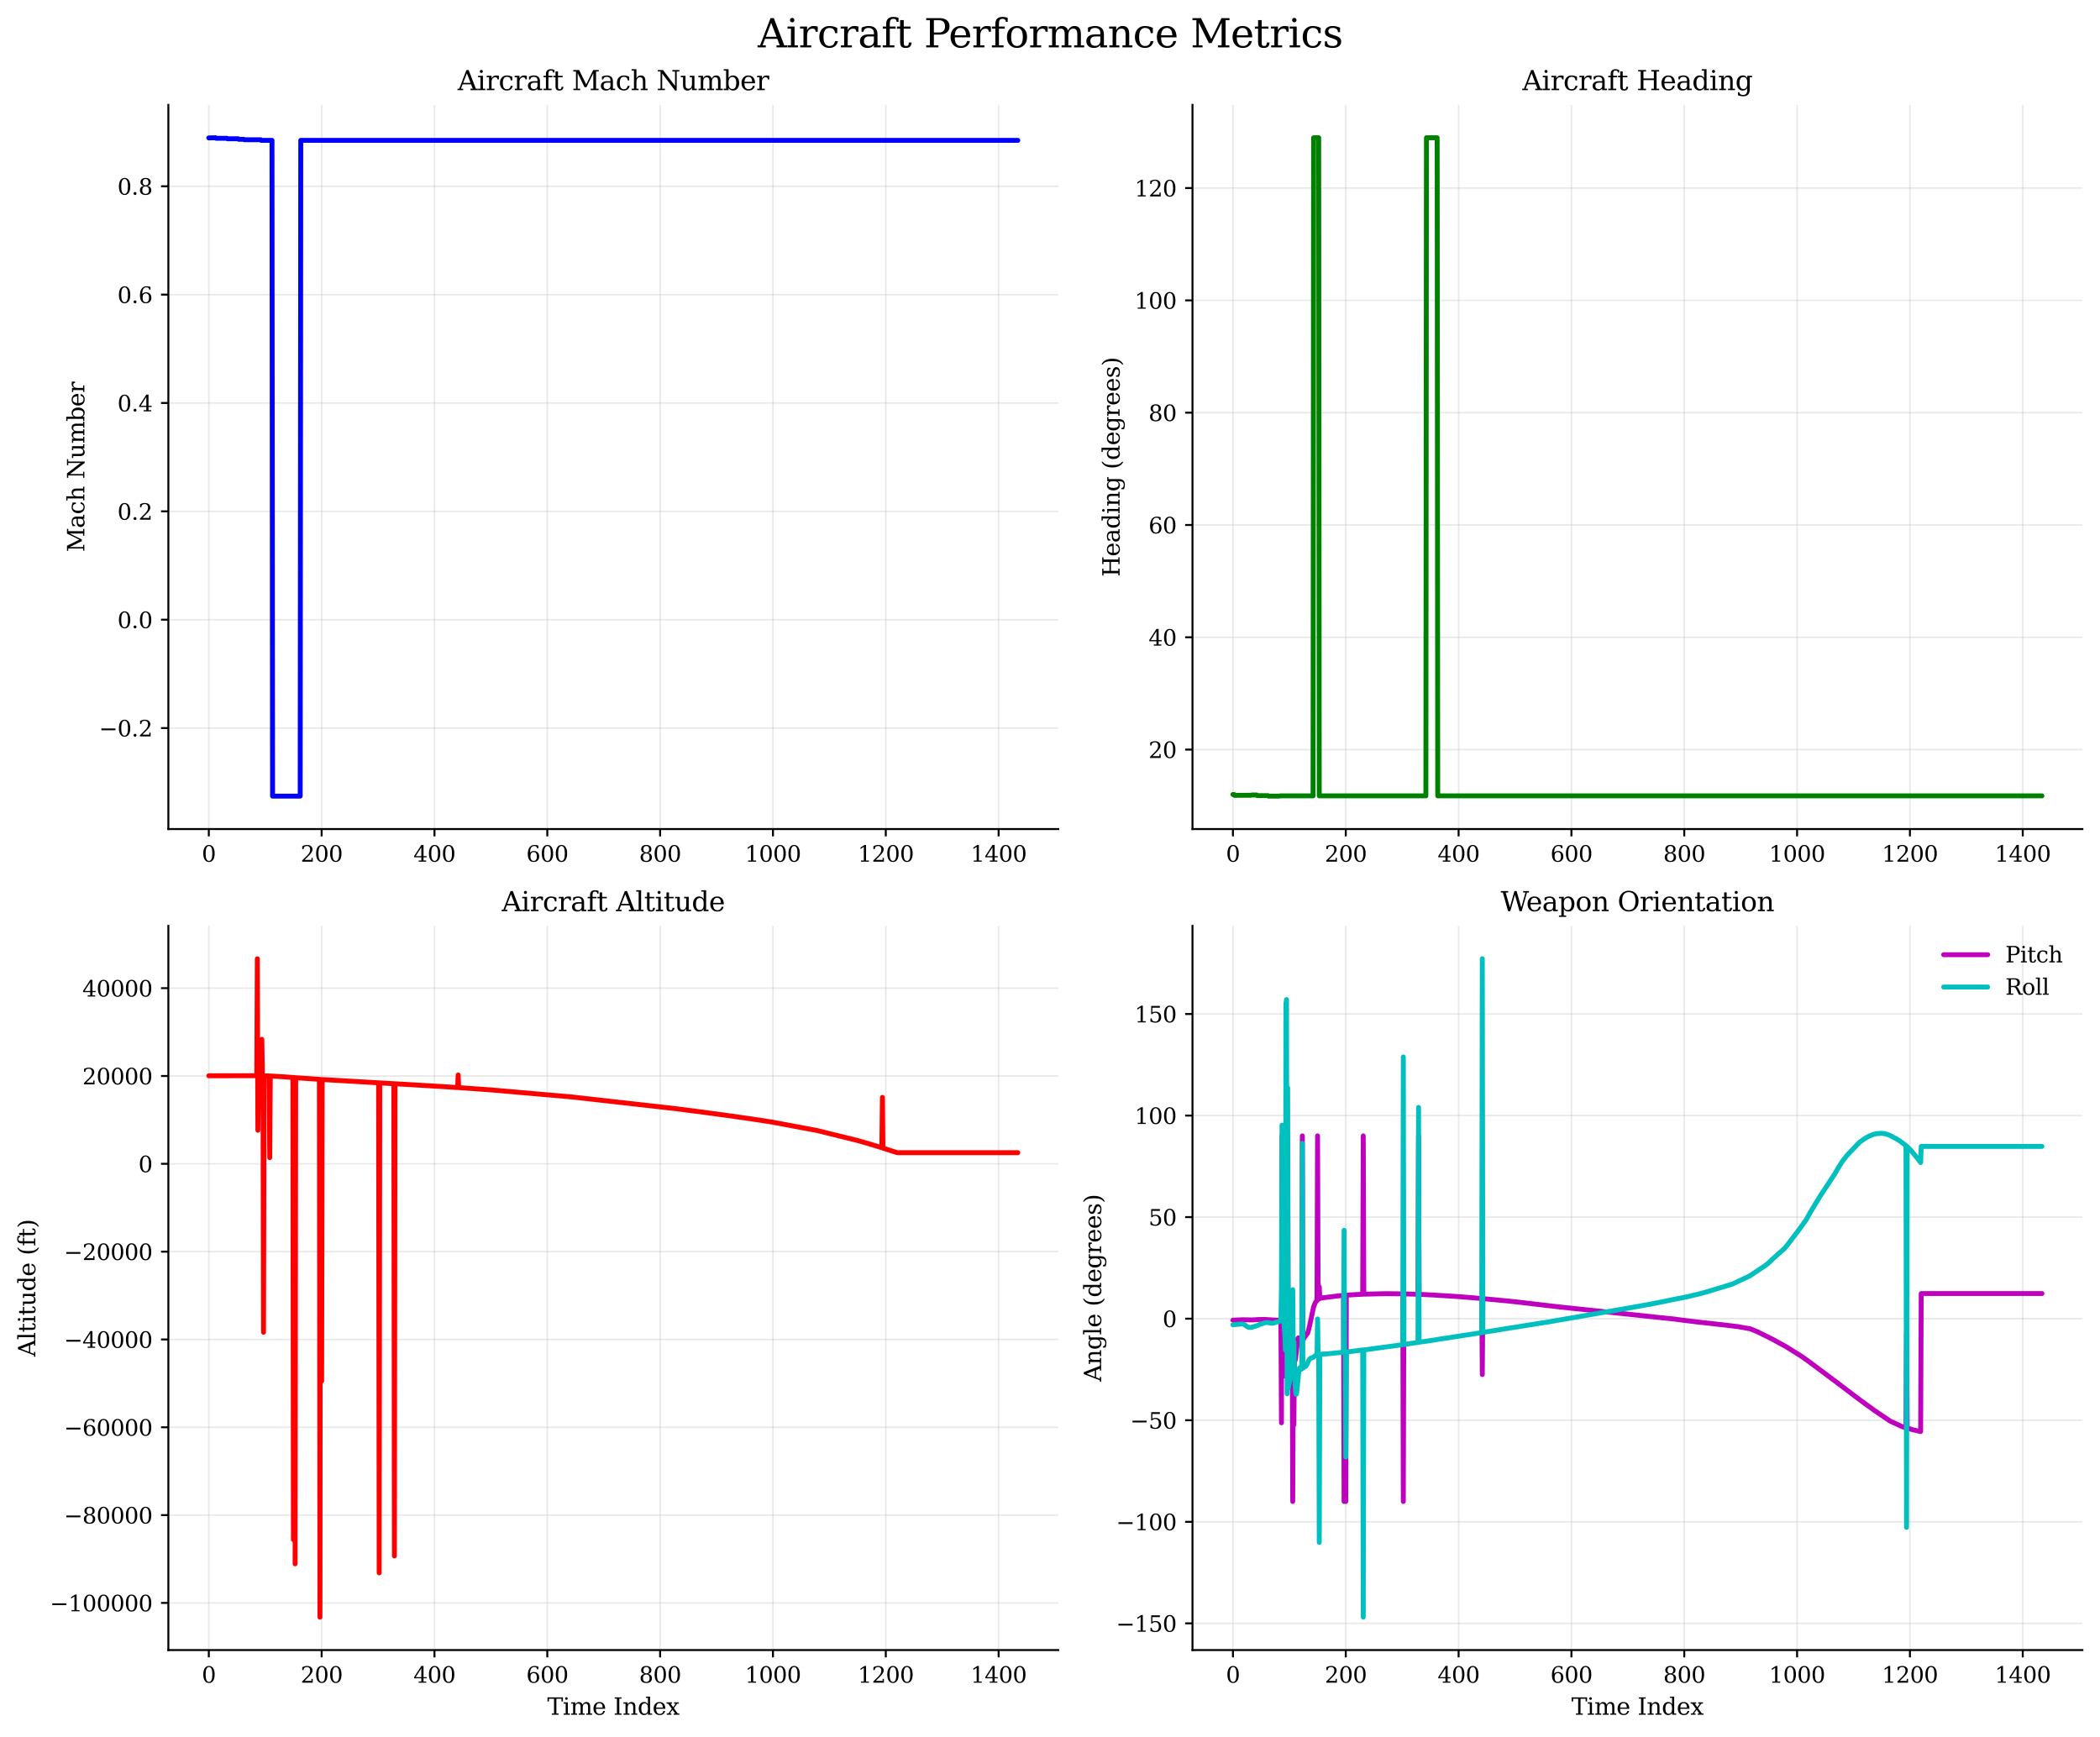 <?xml version="1.0" encoding="utf-8" standalone="no"?>
<!DOCTYPE svg PUBLIC "-//W3C//DTD SVG 1.1//EN"
  "http://www.w3.org/Graphics/SVG/1.1/DTD/svg11.dtd">
<svg xmlns:xlink="http://www.w3.org/1999/xlink" width="858.093pt" height="709.885pt" viewBox="0 0 858.093 709.885" xmlns="http://www.w3.org/2000/svg" version="1.1">
 <defs>
  <style type="text/css">*{stroke-linejoin: round; stroke-linecap: butt}</style>
 </defs>
 <g id="figure_1">
  <g id="patch_1">
   <path d="M 0 709.885 
L 858.093 709.885 
L 858.093 0 
L 0 0 
z
" style="fill: #ffffff"/>
  </g>
  <g id="axes_1">
   <g id="patch_2">
    <path d="M 68.793 338.78 
L 432.416 338.78 
L 432.416 42.84 
L 68.793 42.84 
z
" style="fill: #ffffff"/>
   </g>
   <g id="matplotlib.axis_1">
    <g id="xtick_1">
     <g id="line2d_1">
      <path d="M 85.322 338.78 
L 85.322 42.84 
" clip-path="url(#p8e9da5189d)" style="fill: none; stroke: #b0b0b0; stroke-opacity: 0.3; stroke-width: 0.6; stroke-linecap: round"/>
     </g>
     <g id="line2d_2">
      <defs>
       <path id="mb29a31369d" d="M 0 0 
L 0 3 
" style="stroke: #000000; stroke-width: 0.8"/>
      </defs>
      <g>
       <use xlink:href="#mb29a31369d" x="85.322" y="338.78" style="stroke: #000000; stroke-width: 0.8"/>
      </g>
     </g>
     <g id="text_1">
      <!-- 0 -->
      <g transform="translate(82.459 352.119) scale(0.09 -0.09)">
       <defs>
        <path id="DejaVuSerif-30" d="M 2034 219 
Q 2513 219 2750 744 
Q 2988 1269 2988 2328 
Q 2988 3391 2750 3916 
Q 2513 4441 2034 4441 
Q 1556 4441 1318 3916 
Q 1081 3391 1081 2328 
Q 1081 1269 1318 744 
Q 1556 219 2034 219 
z
M 2034 -91 
Q 1275 -91 848 546 
Q 422 1184 422 2328 
Q 422 3475 848 4112 
Q 1275 4750 2034 4750 
Q 2797 4750 3222 4112 
Q 3647 3475 3647 2328 
Q 3647 1184 3222 546 
Q 2797 -91 2034 -91 
z
" transform="scale(0.016)"/>
       </defs>
       <use xlink:href="#DejaVuSerif-30"/>
      </g>
     </g>
    </g>
    <g id="xtick_2">
     <g id="line2d_3">
      <path d="M 131.426 338.78 
L 131.426 42.84 
" clip-path="url(#p8e9da5189d)" style="fill: none; stroke: #b0b0b0; stroke-opacity: 0.3; stroke-width: 0.6; stroke-linecap: round"/>
     </g>
     <g id="line2d_4">
      <g>
       <use xlink:href="#mb29a31369d" x="131.426" y="338.78" style="stroke: #000000; stroke-width: 0.8"/>
      </g>
     </g>
     <g id="text_2">
      <!-- 200 -->
      <g transform="translate(122.836 352.119) scale(0.09 -0.09)">
       <defs>
        <path id="DejaVuSerif-32" d="M 819 3553 
L 469 3553 
L 469 4384 
Q 803 4563 1142 4656 
Q 1481 4750 1806 4750 
Q 2534 4750 2956 4397 
Q 3378 4044 3378 3438 
Q 3378 2753 2422 1800 
Q 2347 1728 2309 1691 
L 1131 513 
L 3078 513 
L 3078 1088 
L 3444 1088 
L 3444 0 
L 434 0 
L 434 341 
L 1850 1753 
Q 2319 2222 2519 2614 
Q 2719 3006 2719 3438 
Q 2719 3909 2473 4175 
Q 2228 4441 1797 4441 
Q 1350 4441 1106 4219 
Q 863 3997 819 3553 
z
" transform="scale(0.016)"/>
       </defs>
       <use xlink:href="#DejaVuSerif-32"/>
       <use xlink:href="#DejaVuSerif-30" x="63.623"/>
       <use xlink:href="#DejaVuSerif-30" x="127.246"/>
      </g>
     </g>
    </g>
    <g id="xtick_3">
     <g id="line2d_5">
      <path d="M 177.53 338.78 
L 177.53 42.84 
" clip-path="url(#p8e9da5189d)" style="fill: none; stroke: #b0b0b0; stroke-opacity: 0.3; stroke-width: 0.6; stroke-linecap: round"/>
     </g>
     <g id="line2d_6">
      <g>
       <use xlink:href="#mb29a31369d" x="177.53" y="338.78" style="stroke: #000000; stroke-width: 0.8"/>
      </g>
     </g>
     <g id="text_3">
      <!-- 400 -->
      <g transform="translate(168.94 352.119) scale(0.09 -0.09)">
       <defs>
        <path id="DejaVuSerif-34" d="M 2234 1581 
L 2234 4063 
L 641 1581 
L 2234 1581 
z
M 3609 0 
L 1484 0 
L 1484 331 
L 2234 331 
L 2234 1247 
L 197 1247 
L 197 1588 
L 2241 4750 
L 2859 4750 
L 2859 1581 
L 3750 1581 
L 3750 1247 
L 2859 1247 
L 2859 331 
L 3609 331 
L 3609 0 
z
" transform="scale(0.016)"/>
       </defs>
       <use xlink:href="#DejaVuSerif-34"/>
       <use xlink:href="#DejaVuSerif-30" x="63.623"/>
       <use xlink:href="#DejaVuSerif-30" x="127.246"/>
      </g>
     </g>
    </g>
    <g id="xtick_4">
     <g id="line2d_7">
      <path d="M 223.634 338.78 
L 223.634 42.84 
" clip-path="url(#p8e9da5189d)" style="fill: none; stroke: #b0b0b0; stroke-opacity: 0.3; stroke-width: 0.6; stroke-linecap: round"/>
     </g>
     <g id="line2d_8">
      <g>
       <use xlink:href="#mb29a31369d" x="223.634" y="338.78" style="stroke: #000000; stroke-width: 0.8"/>
      </g>
     </g>
     <g id="text_4">
      <!-- 600 -->
      <g transform="translate(215.044 352.119) scale(0.09 -0.09)">
       <defs>
        <path id="DejaVuSerif-36" d="M 2094 219 
Q 2534 219 2771 542 
Q 3009 866 3009 1472 
Q 3009 2078 2771 2401 
Q 2534 2725 2094 2725 
Q 1647 2725 1412 2412 
Q 1178 2100 1178 1509 
Q 1178 888 1415 553 
Q 1653 219 2094 219 
z
M 1075 2569 
Q 1288 2803 1556 2918 
Q 1825 3034 2163 3034 
Q 2859 3034 3264 2615 
Q 3669 2197 3669 1472 
Q 3669 763 3233 336 
Q 2797 -91 2069 -91 
Q 1278 -91 853 498 
Q 428 1088 428 2181 
Q 428 3406 931 4078 
Q 1434 4750 2350 4750 
Q 2597 4750 2869 4703 
Q 3141 4656 3425 4563 
L 3425 3794 
L 3072 3794 
Q 3034 4109 2831 4275 
Q 2628 4441 2284 4441 
Q 1678 4441 1381 3981 
Q 1084 3522 1075 2569 
z
" transform="scale(0.016)"/>
       </defs>
       <use xlink:href="#DejaVuSerif-36"/>
       <use xlink:href="#DejaVuSerif-30" x="63.623"/>
       <use xlink:href="#DejaVuSerif-30" x="127.246"/>
      </g>
     </g>
    </g>
    <g id="xtick_5">
     <g id="line2d_9">
      <path d="M 269.738 338.78 
L 269.738 42.84 
" clip-path="url(#p8e9da5189d)" style="fill: none; stroke: #b0b0b0; stroke-opacity: 0.3; stroke-width: 0.6; stroke-linecap: round"/>
     </g>
     <g id="line2d_10">
      <g>
       <use xlink:href="#mb29a31369d" x="269.738" y="338.78" style="stroke: #000000; stroke-width: 0.8"/>
      </g>
     </g>
     <g id="text_5">
      <!-- 800 -->
      <g transform="translate(261.148 352.119) scale(0.09 -0.09)">
       <defs>
        <path id="DejaVuSerif-38" d="M 2981 1275 
Q 2981 1775 2732 2051 
Q 2484 2328 2034 2328 
Q 1584 2328 1336 2051 
Q 1088 1775 1088 1275 
Q 1088 772 1336 495 
Q 1584 219 2034 219 
Q 2484 219 2732 495 
Q 2981 772 2981 1275 
z
M 2853 3541 
Q 2853 3966 2637 4203 
Q 2422 4441 2034 4441 
Q 1650 4441 1433 4203 
Q 1216 3966 1216 3541 
Q 1216 3113 1433 2875 
Q 1650 2638 2034 2638 
Q 2422 2638 2637 2875 
Q 2853 3113 2853 3541 
z
M 2516 2484 
Q 3047 2413 3344 2092 
Q 3641 1772 3641 1275 
Q 3641 619 3225 264 
Q 2809 -91 2034 -91 
Q 1263 -91 845 264 
Q 428 619 428 1275 
Q 428 1772 725 2092 
Q 1022 2413 1556 2484 
Q 1084 2569 832 2842 
Q 581 3116 581 3541 
Q 581 4103 968 4426 
Q 1356 4750 2034 4750 
Q 2713 4750 3100 4426 
Q 3488 4103 3488 3541 
Q 3488 3116 3236 2842 
Q 2984 2569 2516 2484 
z
" transform="scale(0.016)"/>
       </defs>
       <use xlink:href="#DejaVuSerif-38"/>
       <use xlink:href="#DejaVuSerif-30" x="63.623"/>
       <use xlink:href="#DejaVuSerif-30" x="127.246"/>
      </g>
     </g>
    </g>
    <g id="xtick_6">
     <g id="line2d_11">
      <path d="M 315.842 338.78 
L 315.842 42.84 
" clip-path="url(#p8e9da5189d)" style="fill: none; stroke: #b0b0b0; stroke-opacity: 0.3; stroke-width: 0.6; stroke-linecap: round"/>
     </g>
     <g id="line2d_12">
      <g>
       <use xlink:href="#mb29a31369d" x="315.842" y="338.78" style="stroke: #000000; stroke-width: 0.8"/>
      </g>
     </g>
     <g id="text_6">
      <!-- 1000 -->
      <g transform="translate(304.389 352.119) scale(0.09 -0.09)">
       <defs>
        <path id="DejaVuSerif-31" d="M 909 0 
L 909 331 
L 1722 331 
L 1722 4213 
L 781 3603 
L 781 4013 
L 1919 4750 
L 2350 4750 
L 2350 331 
L 3163 331 
L 3163 0 
L 909 0 
z
" transform="scale(0.016)"/>
       </defs>
       <use xlink:href="#DejaVuSerif-31"/>
       <use xlink:href="#DejaVuSerif-30" x="63.623"/>
       <use xlink:href="#DejaVuSerif-30" x="127.246"/>
       <use xlink:href="#DejaVuSerif-30" x="190.869"/>
      </g>
     </g>
    </g>
    <g id="xtick_7">
     <g id="line2d_13">
      <path d="M 361.946 338.78 
L 361.946 42.84 
" clip-path="url(#p8e9da5189d)" style="fill: none; stroke: #b0b0b0; stroke-opacity: 0.3; stroke-width: 0.6; stroke-linecap: round"/>
     </g>
     <g id="line2d_14">
      <g>
       <use xlink:href="#mb29a31369d" x="361.946" y="338.78" style="stroke: #000000; stroke-width: 0.8"/>
      </g>
     </g>
     <g id="text_7">
      <!-- 1200 -->
      <g transform="translate(350.493 352.119) scale(0.09 -0.09)">
       <use xlink:href="#DejaVuSerif-31"/>
       <use xlink:href="#DejaVuSerif-32" x="63.623"/>
       <use xlink:href="#DejaVuSerif-30" x="127.246"/>
       <use xlink:href="#DejaVuSerif-30" x="190.869"/>
      </g>
     </g>
    </g>
    <g id="xtick_8">
     <g id="line2d_15">
      <path d="M 408.05 338.78 
L 408.05 42.84 
" clip-path="url(#p8e9da5189d)" style="fill: none; stroke: #b0b0b0; stroke-opacity: 0.3; stroke-width: 0.6; stroke-linecap: round"/>
     </g>
     <g id="line2d_16">
      <g>
       <use xlink:href="#mb29a31369d" x="408.05" y="338.78" style="stroke: #000000; stroke-width: 0.8"/>
      </g>
     </g>
     <g id="text_8">
      <!-- 1400 -->
      <g transform="translate(396.597 352.119) scale(0.09 -0.09)">
       <use xlink:href="#DejaVuSerif-31"/>
       <use xlink:href="#DejaVuSerif-34" x="63.623"/>
       <use xlink:href="#DejaVuSerif-30" x="127.246"/>
       <use xlink:href="#DejaVuSerif-30" x="190.869"/>
      </g>
     </g>
    </g>
   </g>
   <g id="matplotlib.axis_2">
    <g id="ytick_1">
     <g id="line2d_17">
      <path d="M 68.793 297.518 
L 432.416 297.518 
" clip-path="url(#p8e9da5189d)" style="fill: none; stroke: #b0b0b0; stroke-opacity: 0.3; stroke-width: 0.6; stroke-linecap: round"/>
     </g>
     <g id="line2d_18">
      <defs>
       <path id="md26e05f7ed" d="M 0 0 
L -3 0 
" style="stroke: #000000; stroke-width: 0.8"/>
      </defs>
      <g>
       <use xlink:href="#md26e05f7ed" x="68.793" y="297.518" style="stroke: #000000; stroke-width: 0.8"/>
      </g>
     </g>
     <g id="text_9">
      <!-- −0.2 -->
      <g transform="translate(40.439 300.938) scale(0.09 -0.09)">
       <defs>
        <path id="DejaVuSerif-2212" d="M 678 2259 
L 4684 2259 
L 4684 1753 
L 678 1753 
L 678 2259 
z
" transform="scale(0.016)"/>
        <path id="DejaVuSerif-2e" d="M 603 325 
Q 603 500 722 622 
Q 841 744 1019 744 
Q 1191 744 1312 622 
Q 1434 500 1434 325 
Q 1434 153 1312 31 
Q 1191 -91 1019 -91 
Q 841 -91 722 29 
Q 603 150 603 325 
z
" transform="scale(0.016)"/>
       </defs>
       <use xlink:href="#DejaVuSerif-2212"/>
       <use xlink:href="#DejaVuSerif-30" x="83.789"/>
       <use xlink:href="#DejaVuSerif-2e" x="147.412"/>
       <use xlink:href="#DejaVuSerif-32" x="179.199"/>
      </g>
     </g>
    </g>
    <g id="ytick_2">
     <g id="line2d_19">
      <path d="M 68.793 253.239 
L 432.416 253.239 
" clip-path="url(#p8e9da5189d)" style="fill: none; stroke: #b0b0b0; stroke-opacity: 0.3; stroke-width: 0.6; stroke-linecap: round"/>
     </g>
     <g id="line2d_20">
      <g>
       <use xlink:href="#md26e05f7ed" x="68.793" y="253.239" style="stroke: #000000; stroke-width: 0.8"/>
      </g>
     </g>
     <g id="text_10">
      <!-- 0.0 -->
      <g transform="translate(47.981 256.658) scale(0.09 -0.09)">
       <use xlink:href="#DejaVuSerif-30"/>
       <use xlink:href="#DejaVuSerif-2e" x="63.623"/>
       <use xlink:href="#DejaVuSerif-30" x="95.41"/>
      </g>
     </g>
    </g>
    <g id="ytick_3">
     <g id="line2d_21">
      <path d="M 68.793 208.959 
L 432.416 208.959 
" clip-path="url(#p8e9da5189d)" style="fill: none; stroke: #b0b0b0; stroke-opacity: 0.3; stroke-width: 0.6; stroke-linecap: round"/>
     </g>
     <g id="line2d_22">
      <g>
       <use xlink:href="#md26e05f7ed" x="68.793" y="208.959" style="stroke: #000000; stroke-width: 0.8"/>
      </g>
     </g>
     <g id="text_11">
      <!-- 0.2 -->
      <g transform="translate(47.981 212.379) scale(0.09 -0.09)">
       <use xlink:href="#DejaVuSerif-30"/>
       <use xlink:href="#DejaVuSerif-2e" x="63.623"/>
       <use xlink:href="#DejaVuSerif-32" x="95.41"/>
      </g>
     </g>
    </g>
    <g id="ytick_4">
     <g id="line2d_23">
      <path d="M 68.793 164.68 
L 432.416 164.68 
" clip-path="url(#p8e9da5189d)" style="fill: none; stroke: #b0b0b0; stroke-opacity: 0.3; stroke-width: 0.6; stroke-linecap: round"/>
     </g>
     <g id="line2d_24">
      <g>
       <use xlink:href="#md26e05f7ed" x="68.793" y="164.68" style="stroke: #000000; stroke-width: 0.8"/>
      </g>
     </g>
     <g id="text_12">
      <!-- 0.4 -->
      <g transform="translate(47.981 168.099) scale(0.09 -0.09)">
       <use xlink:href="#DejaVuSerif-30"/>
       <use xlink:href="#DejaVuSerif-2e" x="63.623"/>
       <use xlink:href="#DejaVuSerif-34" x="95.41"/>
      </g>
     </g>
    </g>
    <g id="ytick_5">
     <g id="line2d_25">
      <path d="M 68.793 120.4 
L 432.416 120.4 
" clip-path="url(#p8e9da5189d)" style="fill: none; stroke: #b0b0b0; stroke-opacity: 0.3; stroke-width: 0.6; stroke-linecap: round"/>
     </g>
     <g id="line2d_26">
      <g>
       <use xlink:href="#md26e05f7ed" x="68.793" y="120.4" style="stroke: #000000; stroke-width: 0.8"/>
      </g>
     </g>
     <g id="text_13">
      <!-- 0.6 -->
      <g transform="translate(47.981 123.82) scale(0.09 -0.09)">
       <use xlink:href="#DejaVuSerif-30"/>
       <use xlink:href="#DejaVuSerif-2e" x="63.623"/>
       <use xlink:href="#DejaVuSerif-36" x="95.41"/>
      </g>
     </g>
    </g>
    <g id="ytick_6">
     <g id="line2d_27">
      <path d="M 68.793 76.121 
L 432.416 76.121 
" clip-path="url(#p8e9da5189d)" style="fill: none; stroke: #b0b0b0; stroke-opacity: 0.3; stroke-width: 0.6; stroke-linecap: round"/>
     </g>
     <g id="line2d_28">
      <g>
       <use xlink:href="#md26e05f7ed" x="68.793" y="76.121" style="stroke: #000000; stroke-width: 0.8"/>
      </g>
     </g>
     <g id="text_14">
      <!-- 0.8 -->
      <g transform="translate(47.981 79.54) scale(0.09 -0.09)">
       <use xlink:href="#DejaVuSerif-30"/>
       <use xlink:href="#DejaVuSerif-2e" x="63.623"/>
       <use xlink:href="#DejaVuSerif-38" x="95.41"/>
      </g>
     </g>
    </g>
    <g id="text_15">
     <!-- Mach Number -->
     <g transform="translate(34.463 225.577) rotate(-90) scale(0.095 -0.095)">
      <defs>
       <path id="DejaVuSerif-4d" d="M 353 0 
L 353 331 
L 947 331 
L 947 4331 
L 319 4331 
L 319 4666 
L 1678 4666 
L 3316 1344 
L 4953 4666 
L 6228 4666 
L 6228 4331 
L 5606 4331 
L 5606 331 
L 6203 331 
L 6203 0 
L 4378 0 
L 4378 331 
L 4972 331 
L 4972 3938 
L 3372 684 
L 2931 684 
L 1331 3938 
L 1331 331 
L 1925 331 
L 1925 0 
L 353 0 
z
" transform="scale(0.016)"/>
       <path id="DejaVuSerif-61" d="M 2547 1044 
L 2547 1747 
L 1806 1747 
Q 1378 1747 1168 1562 
Q 959 1378 959 997 
Q 959 650 1171 447 
Q 1384 244 1747 244 
Q 2106 244 2326 466 
Q 2547 688 2547 1044 
z
M 3122 2075 
L 3122 331 
L 3634 331 
L 3634 0 
L 2547 0 
L 2547 359 
Q 2356 128 2106 18 
Q 1856 -91 1522 -91 
Q 969 -91 644 203 
Q 319 497 319 997 
Q 319 1513 691 1797 
Q 1063 2081 1741 2081 
L 2547 2081 
L 2547 2309 
Q 2547 2688 2317 2895 
Q 2088 3103 1672 3103 
Q 1328 3103 1125 2947 
Q 922 2791 872 2484 
L 575 2484 
L 575 3156 
Q 875 3284 1158 3348 
Q 1441 3413 1709 3413 
Q 2400 3413 2761 3070 
Q 3122 2728 3122 2075 
z
" transform="scale(0.016)"/>
       <path id="DejaVuSerif-63" d="M 3291 997 
Q 3169 466 2822 187 
Q 2475 -91 1925 -91 
Q 1200 -91 759 389 
Q 319 869 319 1663 
Q 319 2459 759 2936 
Q 1200 3413 1925 3413 
Q 2241 3413 2553 3339 
Q 2866 3266 3181 3116 
L 3181 2266 
L 2847 2266 
Q 2781 2703 2561 2903 
Q 2341 3103 1931 3103 
Q 1466 3103 1228 2742 
Q 991 2381 991 1663 
Q 991 944 1227 581 
Q 1463 219 1931 219 
Q 2303 219 2525 412 
Q 2747 606 2828 997 
L 3291 997 
z
" transform="scale(0.016)"/>
       <path id="DejaVuSerif-68" d="M 263 0 
L 263 331 
L 781 331 
L 781 4531 
L 231 4531 
L 231 4863 
L 1356 4863 
L 1356 2731 
Q 1516 3069 1770 3241 
Q 2025 3413 2363 3413 
Q 2913 3413 3172 3097 
Q 3431 2781 3431 2113 
L 3431 331 
L 3944 331 
L 3944 0 
L 2356 0 
L 2356 331 
L 2853 331 
L 2853 1931 
Q 2853 2541 2704 2764 
Q 2556 2988 2175 2988 
Q 1775 2988 1565 2697 
Q 1356 2406 1356 1850 
L 1356 331 
L 1856 331 
L 1856 0 
L 263 0 
z
" transform="scale(0.016)"/>
       <path id="DejaVuSerif-20" transform="scale(0.016)"/>
       <path id="DejaVuSerif-4e" d="M 313 0 
L 313 331 
L 941 331 
L 941 4331 
L 313 4331 
L 313 4666 
L 1509 4666 
L 4306 984 
L 4306 4331 
L 3681 4331 
L 3681 4666 
L 5319 4666 
L 5319 4331 
L 4691 4331 
L 4691 -91 
L 4313 -91 
L 1325 3841 
L 1325 331 
L 1953 331 
L 1953 0 
L 313 0 
z
" transform="scale(0.016)"/>
       <path id="DejaVuSerif-75" d="M 2266 3322 
L 3341 3322 
L 3341 331 
L 3884 331 
L 3884 0 
L 2766 0 
L 2766 588 
Q 2606 256 2353 82 
Q 2100 -91 1766 -91 
Q 1213 -91 952 223 
Q 691 538 691 1209 
L 691 2988 
L 172 2988 
L 172 3322 
L 1269 3322 
L 1269 1388 
Q 1269 781 1417 556 
Q 1566 331 1947 331 
Q 2347 331 2556 625 
Q 2766 919 2766 1478 
L 2766 2988 
L 2266 2988 
L 2266 3322 
z
" transform="scale(0.016)"/>
       <path id="DejaVuSerif-6d" d="M 3316 2675 
Q 3481 3041 3739 3227 
Q 3997 3413 4341 3413 
Q 4863 3413 5119 3089 
Q 5375 2766 5375 2113 
L 5375 331 
L 5894 331 
L 5894 0 
L 4300 0 
L 4300 331 
L 4800 331 
L 4800 2047 
Q 4800 2556 4650 2772 
Q 4500 2988 4153 2988 
Q 3769 2988 3567 2697 
Q 3366 2406 3366 1850 
L 3366 331 
L 3866 331 
L 3866 0 
L 2291 0 
L 2291 331 
L 2791 331 
L 2791 2069 
Q 2791 2566 2641 2777 
Q 2491 2988 2144 2988 
Q 1759 2988 1557 2697 
Q 1356 2406 1356 1850 
L 1356 331 
L 1856 331 
L 1856 0 
L 263 0 
L 263 331 
L 781 331 
L 781 2994 
L 231 2994 
L 231 3322 
L 1356 3322 
L 1356 2731 
Q 1516 3063 1762 3238 
Q 2009 3413 2322 3413 
Q 2709 3413 2968 3220 
Q 3228 3028 3316 2675 
z
" transform="scale(0.016)"/>
       <path id="DejaVuSerif-62" d="M 738 331 
L 738 4531 
L 184 4531 
L 184 4863 
L 1313 4863 
L 1313 2803 
Q 1481 3116 1742 3264 
Q 2003 3413 2388 3413 
Q 3000 3413 3387 2928 
Q 3775 2444 3775 1663 
Q 3775 881 3387 395 
Q 3000 -91 2388 -91 
Q 2003 -91 1742 57 
Q 1481 206 1313 519 
L 1313 0 
L 184 0 
L 184 331 
L 738 331 
z
M 1313 1497 
Q 1313 897 1542 583 
Q 1772 269 2209 269 
Q 2650 269 2876 622 
Q 3103 975 3103 1663 
Q 3103 2353 2876 2703 
Q 2650 3053 2209 3053 
Q 1772 3053 1542 2737 
Q 1313 2422 1313 1825 
L 1313 1497 
z
" transform="scale(0.016)"/>
       <path id="DejaVuSerif-65" d="M 3469 1600 
L 991 1600 
L 991 1575 
Q 991 903 1244 561 
Q 1497 219 1991 219 
Q 2369 219 2611 417 
Q 2853 616 2950 1006 
L 3413 1006 
Q 3275 459 2904 184 
Q 2534 -91 1931 -91 
Q 1203 -91 761 389 
Q 319 869 319 1663 
Q 319 2450 753 2931 
Q 1188 3413 1894 3413 
Q 2647 3413 3050 2948 
Q 3453 2484 3469 1600 
z
M 2791 1931 
Q 2772 2513 2545 2808 
Q 2319 3103 1894 3103 
Q 1497 3103 1269 2806 
Q 1041 2509 991 1931 
L 2791 1931 
z
" transform="scale(0.016)"/>
       <path id="DejaVuSerif-72" d="M 3059 3328 
L 3059 2497 
L 2728 2497 
Q 2713 2744 2591 2866 
Q 2469 2988 2234 2988 
Q 1809 2988 1582 2694 
Q 1356 2400 1356 1850 
L 1356 331 
L 2022 331 
L 2022 0 
L 263 0 
L 263 331 
L 781 331 
L 781 2994 
L 231 2994 
L 231 3322 
L 1356 3322 
L 1356 2731 
Q 1525 3078 1790 3245 
Q 2056 3413 2438 3413 
Q 2578 3413 2733 3391 
Q 2888 3369 3059 3328 
z
" transform="scale(0.016)"/>
      </defs>
      <use xlink:href="#DejaVuSerif-4d"/>
      <use xlink:href="#DejaVuSerif-61" x="102.393"/>
      <use xlink:href="#DejaVuSerif-63" x="162.012"/>
      <use xlink:href="#DejaVuSerif-68" x="218.018"/>
      <use xlink:href="#DejaVuSerif-20" x="282.422"/>
      <use xlink:href="#DejaVuSerif-4e" x="314.209"/>
      <use xlink:href="#DejaVuSerif-75" x="401.709"/>
      <use xlink:href="#DejaVuSerif-6d" x="466.113"/>
      <use xlink:href="#DejaVuSerif-62" x="560.938"/>
      <use xlink:href="#DejaVuSerif-65" x="624.951"/>
      <use xlink:href="#DejaVuSerif-72" x="684.131"/>
     </g>
    </g>
   </g>
   <g id="line2d_29">
    <path d="M 85.322 56.356 
L 88.088 56.292 
L 88.318 56.51 
L 92.698 56.51 
L 92.929 56.706 
L 97.309 56.706 
L 97.539 56.923 
L 99.614 56.923 
L 99.845 57.098 
L 106.53 57.097 
L 106.76 57.359 
L 111.14 57.359 
L 111.371 325.328 
L 122.666 325.328 
L 122.897 57.359 
L 415.888 57.359 
L 415.888 57.359 
" clip-path="url(#p8e9da5189d)" style="fill: none; stroke: #0000ff; stroke-width: 2; stroke-linecap: round"/>
   </g>
   <g id="patch_3">
    <path d="M 68.793 338.78 
L 68.793 42.84 
" style="fill: none; stroke: #000000; stroke-width: 0.8; stroke-linejoin: miter; stroke-linecap: square"/>
   </g>
   <g id="patch_4">
    <path d="M 68.793 338.78 
L 432.416 338.78 
" style="fill: none; stroke: #000000; stroke-width: 0.8; stroke-linejoin: miter; stroke-linecap: square"/>
   </g>
   <g id="text_16">
    <!-- Aircraft Mach Number -->
    <g transform="translate(187.006 36.84) scale(0.11 -0.11)">
     <defs>
      <path id="DejaVuSerif-41" d="M 1281 1691 
L 2994 1691 
L 2138 3909 
L 1281 1691 
z
M -38 0 
L -38 331 
L 372 331 
L 2034 4666 
L 2559 4666 
L 4225 331 
L 4684 331 
L 4684 0 
L 2988 0 
L 2988 331 
L 3506 331 
L 3116 1356 
L 1153 1356 
L 763 331 
L 1275 331 
L 1275 0 
L -38 0 
z
" transform="scale(0.016)"/>
      <path id="DejaVuSerif-69" d="M 622 4353 
Q 622 4497 726 4603 
Q 831 4709 978 4709 
Q 1122 4709 1226 4603 
Q 1331 4497 1331 4353 
Q 1331 4206 1228 4103 
Q 1125 4000 978 4000 
Q 831 4000 726 4103 
Q 622 4206 622 4353 
z
M 1356 331 
L 1900 331 
L 1900 0 
L 231 0 
L 231 331 
L 781 331 
L 781 2988 
L 231 2988 
L 231 3322 
L 1356 3322 
L 1356 331 
z
" transform="scale(0.016)"/>
      <path id="DejaVuSerif-66" d="M 2753 4078 
L 2450 4078 
Q 2447 4313 2317 4434 
Q 2188 4556 1941 4556 
Q 1619 4556 1487 4379 
Q 1356 4203 1356 3750 
L 1356 3322 
L 2284 3322 
L 2284 2988 
L 1356 2988 
L 1356 331 
L 2094 331 
L 2094 0 
L 231 0 
L 231 331 
L 781 331 
L 781 2988 
L 231 2988 
L 231 3322 
L 781 3322 
L 781 3738 
Q 781 4294 1070 4578 
Q 1359 4863 1919 4863 
Q 2128 4863 2337 4825 
Q 2547 4788 2753 4709 
L 2753 4078 
z
" transform="scale(0.016)"/>
      <path id="DejaVuSerif-74" d="M 691 2988 
L 184 2988 
L 184 3322 
L 691 3322 
L 691 4353 
L 1269 4353 
L 1269 3322 
L 2350 3322 
L 2350 2988 
L 1269 2988 
L 1269 878 
Q 1269 456 1350 337 
Q 1431 219 1650 219 
Q 1875 219 1978 351 
Q 2081 484 2088 781 
L 2522 781 
Q 2497 328 2275 118 
Q 2053 -91 1600 -91 
Q 1103 -91 897 129 
Q 691 350 691 878 
L 691 2988 
z
" transform="scale(0.016)"/>
     </defs>
     <use xlink:href="#DejaVuSerif-41"/>
     <use xlink:href="#DejaVuSerif-69" x="72.217"/>
     <use xlink:href="#DejaVuSerif-72" x="104.199"/>
     <use xlink:href="#DejaVuSerif-63" x="152.002"/>
     <use xlink:href="#DejaVuSerif-72" x="208.008"/>
     <use xlink:href="#DejaVuSerif-61" x="255.811"/>
     <use xlink:href="#DejaVuSerif-66" x="315.43"/>
     <use xlink:href="#DejaVuSerif-74" x="352.441"/>
     <use xlink:href="#DejaVuSerif-20" x="392.627"/>
     <use xlink:href="#DejaVuSerif-4d" x="424.414"/>
     <use xlink:href="#DejaVuSerif-61" x="526.807"/>
     <use xlink:href="#DejaVuSerif-63" x="586.426"/>
     <use xlink:href="#DejaVuSerif-68" x="642.432"/>
     <use xlink:href="#DejaVuSerif-20" x="706.836"/>
     <use xlink:href="#DejaVuSerif-4e" x="738.623"/>
     <use xlink:href="#DejaVuSerif-75" x="826.123"/>
     <use xlink:href="#DejaVuSerif-6d" x="890.527"/>
     <use xlink:href="#DejaVuSerif-62" x="985.352"/>
     <use xlink:href="#DejaVuSerif-65" x="1049.365"/>
     <use xlink:href="#DejaVuSerif-72" x="1108.545"/>
    </g>
   </g>
  </g>
  <g id="axes_2">
   <g id="patch_5">
    <path d="M 487.271 338.78 
L 850.893 338.78 
L 850.893 42.84 
L 487.271 42.84 
z
" style="fill: #ffffff"/>
   </g>
   <g id="matplotlib.axis_3">
    <g id="xtick_9">
     <g id="line2d_30">
      <path d="M 503.799 338.78 
L 503.799 42.84 
" clip-path="url(#pcbdd223be8)" style="fill: none; stroke: #b0b0b0; stroke-opacity: 0.3; stroke-width: 0.6; stroke-linecap: round"/>
     </g>
     <g id="line2d_31">
      <g>
       <use xlink:href="#mb29a31369d" x="503.799" y="338.78" style="stroke: #000000; stroke-width: 0.8"/>
      </g>
     </g>
     <g id="text_17">
      <!-- 0 -->
      <g transform="translate(500.936 352.119) scale(0.09 -0.09)">
       <use xlink:href="#DejaVuSerif-30"/>
      </g>
     </g>
    </g>
    <g id="xtick_10">
     <g id="line2d_32">
      <path d="M 549.903 338.78 
L 549.903 42.84 
" clip-path="url(#pcbdd223be8)" style="fill: none; stroke: #b0b0b0; stroke-opacity: 0.3; stroke-width: 0.6; stroke-linecap: round"/>
     </g>
     <g id="line2d_33">
      <g>
       <use xlink:href="#mb29a31369d" x="549.903" y="338.78" style="stroke: #000000; stroke-width: 0.8"/>
      </g>
     </g>
     <g id="text_18">
      <!-- 200 -->
      <g transform="translate(541.314 352.119) scale(0.09 -0.09)">
       <use xlink:href="#DejaVuSerif-32"/>
       <use xlink:href="#DejaVuSerif-30" x="63.623"/>
       <use xlink:href="#DejaVuSerif-30" x="127.246"/>
      </g>
     </g>
    </g>
    <g id="xtick_11">
     <g id="line2d_34">
      <path d="M 596.007 338.78 
L 596.007 42.84 
" clip-path="url(#pcbdd223be8)" style="fill: none; stroke: #b0b0b0; stroke-opacity: 0.3; stroke-width: 0.6; stroke-linecap: round"/>
     </g>
     <g id="line2d_35">
      <g>
       <use xlink:href="#mb29a31369d" x="596.007" y="338.78" style="stroke: #000000; stroke-width: 0.8"/>
      </g>
     </g>
     <g id="text_19">
      <!-- 400 -->
      <g transform="translate(587.418 352.119) scale(0.09 -0.09)">
       <use xlink:href="#DejaVuSerif-34"/>
       <use xlink:href="#DejaVuSerif-30" x="63.623"/>
       <use xlink:href="#DejaVuSerif-30" x="127.246"/>
      </g>
     </g>
    </g>
    <g id="xtick_12">
     <g id="line2d_36">
      <path d="M 642.111 338.78 
L 642.111 42.84 
" clip-path="url(#pcbdd223be8)" style="fill: none; stroke: #b0b0b0; stroke-opacity: 0.3; stroke-width: 0.6; stroke-linecap: round"/>
     </g>
     <g id="line2d_37">
      <g>
       <use xlink:href="#mb29a31369d" x="642.111" y="338.78" style="stroke: #000000; stroke-width: 0.8"/>
      </g>
     </g>
     <g id="text_20">
      <!-- 600 -->
      <g transform="translate(633.522 352.119) scale(0.09 -0.09)">
       <use xlink:href="#DejaVuSerif-36"/>
       <use xlink:href="#DejaVuSerif-30" x="63.623"/>
       <use xlink:href="#DejaVuSerif-30" x="127.246"/>
      </g>
     </g>
    </g>
    <g id="xtick_13">
     <g id="line2d_38">
      <path d="M 688.215 338.78 
L 688.215 42.84 
" clip-path="url(#pcbdd223be8)" style="fill: none; stroke: #b0b0b0; stroke-opacity: 0.3; stroke-width: 0.6; stroke-linecap: round"/>
     </g>
     <g id="line2d_39">
      <g>
       <use xlink:href="#mb29a31369d" x="688.215" y="338.78" style="stroke: #000000; stroke-width: 0.8"/>
      </g>
     </g>
     <g id="text_21">
      <!-- 800 -->
      <g transform="translate(679.626 352.119) scale(0.09 -0.09)">
       <use xlink:href="#DejaVuSerif-38"/>
       <use xlink:href="#DejaVuSerif-30" x="63.623"/>
       <use xlink:href="#DejaVuSerif-30" x="127.246"/>
      </g>
     </g>
    </g>
    <g id="xtick_14">
     <g id="line2d_40">
      <path d="M 734.319 338.78 
L 734.319 42.84 
" clip-path="url(#pcbdd223be8)" style="fill: none; stroke: #b0b0b0; stroke-opacity: 0.3; stroke-width: 0.6; stroke-linecap: round"/>
     </g>
     <g id="line2d_41">
      <g>
       <use xlink:href="#mb29a31369d" x="734.319" y="338.78" style="stroke: #000000; stroke-width: 0.8"/>
      </g>
     </g>
     <g id="text_22">
      <!-- 1000 -->
      <g transform="translate(722.867 352.119) scale(0.09 -0.09)">
       <use xlink:href="#DejaVuSerif-31"/>
       <use xlink:href="#DejaVuSerif-30" x="63.623"/>
       <use xlink:href="#DejaVuSerif-30" x="127.246"/>
       <use xlink:href="#DejaVuSerif-30" x="190.869"/>
      </g>
     </g>
    </g>
    <g id="xtick_15">
     <g id="line2d_42">
      <path d="M 780.423 338.78 
L 780.423 42.84 
" clip-path="url(#pcbdd223be8)" style="fill: none; stroke: #b0b0b0; stroke-opacity: 0.3; stroke-width: 0.6; stroke-linecap: round"/>
     </g>
     <g id="line2d_43">
      <g>
       <use xlink:href="#mb29a31369d" x="780.423" y="338.78" style="stroke: #000000; stroke-width: 0.8"/>
      </g>
     </g>
     <g id="text_23">
      <!-- 1200 -->
      <g transform="translate(768.971 352.119) scale(0.09 -0.09)">
       <use xlink:href="#DejaVuSerif-31"/>
       <use xlink:href="#DejaVuSerif-32" x="63.623"/>
       <use xlink:href="#DejaVuSerif-30" x="127.246"/>
       <use xlink:href="#DejaVuSerif-30" x="190.869"/>
      </g>
     </g>
    </g>
    <g id="xtick_16">
     <g id="line2d_44">
      <path d="M 826.527 338.78 
L 826.527 42.84 
" clip-path="url(#pcbdd223be8)" style="fill: none; stroke: #b0b0b0; stroke-opacity: 0.3; stroke-width: 0.6; stroke-linecap: round"/>
     </g>
     <g id="line2d_45">
      <g>
       <use xlink:href="#mb29a31369d" x="826.527" y="338.78" style="stroke: #000000; stroke-width: 0.8"/>
      </g>
     </g>
     <g id="text_24">
      <!-- 1400 -->
      <g transform="translate(815.075 352.119) scale(0.09 -0.09)">
       <use xlink:href="#DejaVuSerif-31"/>
       <use xlink:href="#DejaVuSerif-34" x="63.623"/>
       <use xlink:href="#DejaVuSerif-30" x="127.246"/>
       <use xlink:href="#DejaVuSerif-30" x="190.869"/>
      </g>
     </g>
    </g>
   </g>
   <g id="matplotlib.axis_4">
    <g id="ytick_7">
     <g id="line2d_46">
      <path d="M 487.271 306.317 
L 850.893 306.317 
" clip-path="url(#pcbdd223be8)" style="fill: none; stroke: #b0b0b0; stroke-opacity: 0.3; stroke-width: 0.6; stroke-linecap: round"/>
     </g>
     <g id="line2d_47">
      <g>
       <use xlink:href="#md26e05f7ed" x="487.271" y="306.317" style="stroke: #000000; stroke-width: 0.8"/>
      </g>
     </g>
     <g id="text_25">
      <!-- 20 -->
      <g transform="translate(469.318 309.736) scale(0.09 -0.09)">
       <use xlink:href="#DejaVuSerif-32"/>
       <use xlink:href="#DejaVuSerif-30" x="63.623"/>
      </g>
     </g>
    </g>
    <g id="ytick_8">
     <g id="line2d_48">
      <path d="M 487.271 260.423 
L 850.893 260.423 
" clip-path="url(#pcbdd223be8)" style="fill: none; stroke: #b0b0b0; stroke-opacity: 0.3; stroke-width: 0.6; stroke-linecap: round"/>
     </g>
     <g id="line2d_49">
      <g>
       <use xlink:href="#md26e05f7ed" x="487.271" y="260.423" style="stroke: #000000; stroke-width: 0.8"/>
      </g>
     </g>
     <g id="text_26">
      <!-- 40 -->
      <g transform="translate(469.318 263.842) scale(0.09 -0.09)">
       <use xlink:href="#DejaVuSerif-34"/>
       <use xlink:href="#DejaVuSerif-30" x="63.623"/>
      </g>
     </g>
    </g>
    <g id="ytick_9">
     <g id="line2d_50">
      <path d="M 487.271 214.529 
L 850.893 214.529 
" clip-path="url(#pcbdd223be8)" style="fill: none; stroke: #b0b0b0; stroke-opacity: 0.3; stroke-width: 0.6; stroke-linecap: round"/>
     </g>
     <g id="line2d_51">
      <g>
       <use xlink:href="#md26e05f7ed" x="487.271" y="214.529" style="stroke: #000000; stroke-width: 0.8"/>
      </g>
     </g>
     <g id="text_27">
      <!-- 60 -->
      <g transform="translate(469.318 217.948) scale(0.09 -0.09)">
       <use xlink:href="#DejaVuSerif-36"/>
       <use xlink:href="#DejaVuSerif-30" x="63.623"/>
      </g>
     </g>
    </g>
    <g id="ytick_10">
     <g id="line2d_52">
      <path d="M 487.271 168.635 
L 850.893 168.635 
" clip-path="url(#pcbdd223be8)" style="fill: none; stroke: #b0b0b0; stroke-opacity: 0.3; stroke-width: 0.6; stroke-linecap: round"/>
     </g>
     <g id="line2d_53">
      <g>
       <use xlink:href="#md26e05f7ed" x="487.271" y="168.635" style="stroke: #000000; stroke-width: 0.8"/>
      </g>
     </g>
     <g id="text_28">
      <!-- 80 -->
      <g transform="translate(469.318 172.054) scale(0.09 -0.09)">
       <use xlink:href="#DejaVuSerif-38"/>
       <use xlink:href="#DejaVuSerif-30" x="63.623"/>
      </g>
     </g>
    </g>
    <g id="ytick_11">
     <g id="line2d_54">
      <path d="M 487.271 122.741 
L 850.893 122.741 
" clip-path="url(#pcbdd223be8)" style="fill: none; stroke: #b0b0b0; stroke-opacity: 0.3; stroke-width: 0.6; stroke-linecap: round"/>
     </g>
     <g id="line2d_55">
      <g>
       <use xlink:href="#md26e05f7ed" x="487.271" y="122.741" style="stroke: #000000; stroke-width: 0.8"/>
      </g>
     </g>
     <g id="text_29">
      <!-- 100 -->
      <g transform="translate(463.592 126.16) scale(0.09 -0.09)">
       <use xlink:href="#DejaVuSerif-31"/>
       <use xlink:href="#DejaVuSerif-30" x="63.623"/>
       <use xlink:href="#DejaVuSerif-30" x="127.246"/>
      </g>
     </g>
    </g>
    <g id="ytick_12">
     <g id="line2d_56">
      <path d="M 487.271 76.847 
L 850.893 76.847 
" clip-path="url(#pcbdd223be8)" style="fill: none; stroke: #b0b0b0; stroke-opacity: 0.3; stroke-width: 0.6; stroke-linecap: round"/>
     </g>
     <g id="line2d_57">
      <g>
       <use xlink:href="#md26e05f7ed" x="487.271" y="76.847" style="stroke: #000000; stroke-width: 0.8"/>
      </g>
     </g>
     <g id="text_30">
      <!-- 120 -->
      <g transform="translate(463.592 80.266) scale(0.09 -0.09)">
       <use xlink:href="#DejaVuSerif-31"/>
       <use xlink:href="#DejaVuSerif-32" x="63.623"/>
       <use xlink:href="#DejaVuSerif-30" x="127.246"/>
      </g>
     </g>
    </g>
    <g id="text_31">
     <!-- Heading (degrees) -->
     <g transform="translate(457.481 235.695) rotate(-90) scale(0.095 -0.095)">
      <defs>
       <path id="DejaVuSerif-48" d="M 353 0 
L 353 331 
L 947 331 
L 947 4331 
L 353 4331 
L 353 4666 
L 2175 4666 
L 2175 4331 
L 1581 4331 
L 1581 2719 
L 4000 2719 
L 4000 4331 
L 3406 4331 
L 3406 4666 
L 5228 4666 
L 5228 4331 
L 4634 4331 
L 4634 331 
L 5228 331 
L 5228 0 
L 3406 0 
L 3406 331 
L 4000 331 
L 4000 2338 
L 1581 2338 
L 1581 331 
L 2175 331 
L 2175 0 
L 353 0 
z
" transform="scale(0.016)"/>
       <path id="DejaVuSerif-64" d="M 3359 331 
L 3909 331 
L 3909 0 
L 2784 0 
L 2784 519 
Q 2616 206 2355 57 
Q 2094 -91 1709 -91 
Q 1097 -91 708 395 
Q 319 881 319 1663 
Q 319 2444 706 2928 
Q 1094 3413 1709 3413 
Q 2094 3413 2355 3264 
Q 2616 3116 2784 2803 
L 2784 4531 
L 2241 4531 
L 2241 4863 
L 3359 4863 
L 3359 331 
z
M 2784 1497 
L 2784 1825 
Q 2784 2422 2554 2737 
Q 2325 3053 1888 3053 
Q 1444 3053 1217 2703 
Q 991 2353 991 1663 
Q 991 975 1217 622 
Q 1444 269 1888 269 
Q 2325 269 2554 583 
Q 2784 897 2784 1497 
z
" transform="scale(0.016)"/>
       <path id="DejaVuSerif-6e" d="M 263 0 
L 263 331 
L 781 331 
L 781 2988 
L 231 2988 
L 231 3322 
L 1356 3322 
L 1356 2731 
Q 1516 3069 1770 3241 
Q 2025 3413 2363 3413 
Q 2913 3413 3172 3097 
Q 3431 2781 3431 2113 
L 3431 331 
L 3944 331 
L 3944 0 
L 2356 0 
L 2356 331 
L 2853 331 
L 2853 1931 
Q 2853 2541 2703 2767 
Q 2553 2994 2175 2994 
Q 1775 2994 1565 2701 
Q 1356 2409 1356 1850 
L 1356 331 
L 1856 331 
L 1856 0 
L 263 0 
z
" transform="scale(0.016)"/>
       <path id="DejaVuSerif-67" d="M 3359 2988 
L 3359 72 
Q 3359 -644 2965 -1033 
Q 2572 -1422 1844 -1422 
Q 1516 -1422 1216 -1362 
Q 916 -1303 641 -1184 
L 641 -488 
L 941 -488 
Q 997 -813 1206 -963 
Q 1416 -1113 1806 -1113 
Q 2313 -1113 2548 -827 
Q 2784 -541 2784 72 
L 2784 519 
Q 2616 206 2355 57 
Q 2094 -91 1709 -91 
Q 1097 -91 708 395 
Q 319 881 319 1663 
Q 319 2444 706 2928 
Q 1094 3413 1709 3413 
Q 2094 3413 2355 3264 
Q 2616 3116 2784 2803 
L 2784 3322 
L 3909 3322 
L 3909 2988 
L 3359 2988 
z
M 2784 1825 
Q 2784 2422 2554 2737 
Q 2325 3053 1888 3053 
Q 1444 3053 1217 2703 
Q 991 2353 991 1663 
Q 991 975 1217 622 
Q 1444 269 1888 269 
Q 2325 269 2554 583 
Q 2784 897 2784 1497 
L 2784 1825 
z
" transform="scale(0.016)"/>
       <path id="DejaVuSerif-28" d="M 2041 -997 
Q 1281 -656 893 83 
Q 506 822 506 1931 
Q 506 3044 893 3783 
Q 1281 4522 2041 4863 
L 2041 4556 
Q 1559 4225 1350 3623 
Q 1141 3022 1141 1931 
Q 1141 844 1350 242 
Q 1559 -359 2041 -691 
L 2041 -997 
z
" transform="scale(0.016)"/>
       <path id="DejaVuSerif-73" d="M 359 184 
L 359 959 
L 691 959 
Q 703 588 923 403 
Q 1144 219 1575 219 
Q 1963 219 2166 364 
Q 2369 509 2369 788 
Q 2369 1006 2220 1140 
Q 2072 1275 1594 1428 
L 1178 1569 
Q 750 1706 558 1912 
Q 366 2119 366 2438 
Q 366 2894 700 3153 
Q 1034 3413 1625 3413 
Q 1888 3413 2178 3344 
Q 2469 3275 2778 3144 
L 2778 2419 
L 2447 2419 
Q 2434 2741 2221 2922 
Q 2009 3103 1644 3103 
Q 1281 3103 1095 2975 
Q 909 2847 909 2591 
Q 909 2381 1050 2254 
Q 1191 2128 1613 1997 
L 2069 1856 
Q 2541 1709 2748 1489 
Q 2956 1269 2956 922 
Q 2956 450 2595 179 
Q 2234 -91 1600 -91 
Q 1278 -91 972 -22 
Q 666 47 359 184 
z
" transform="scale(0.016)"/>
       <path id="DejaVuSerif-29" d="M 453 -997 
L 453 -691 
Q 934 -359 1145 242 
Q 1356 844 1356 1931 
Q 1356 3022 1145 3623 
Q 934 4225 453 4556 
L 453 4863 
Q 1216 4522 1603 3783 
Q 1991 3044 1991 1931 
Q 1991 822 1603 83 
Q 1216 -656 453 -997 
z
" transform="scale(0.016)"/>
      </defs>
      <use xlink:href="#DejaVuSerif-48"/>
      <use xlink:href="#DejaVuSerif-65" x="87.207"/>
      <use xlink:href="#DejaVuSerif-61" x="146.387"/>
      <use xlink:href="#DejaVuSerif-64" x="206.006"/>
      <use xlink:href="#DejaVuSerif-69" x="270.02"/>
      <use xlink:href="#DejaVuSerif-6e" x="302.002"/>
      <use xlink:href="#DejaVuSerif-67" x="366.406"/>
      <use xlink:href="#DejaVuSerif-20" x="430.42"/>
      <use xlink:href="#DejaVuSerif-28" x="462.207"/>
      <use xlink:href="#DejaVuSerif-64" x="501.221"/>
      <use xlink:href="#DejaVuSerif-65" x="565.234"/>
      <use xlink:href="#DejaVuSerif-67" x="624.414"/>
      <use xlink:href="#DejaVuSerif-72" x="688.428"/>
      <use xlink:href="#DejaVuSerif-65" x="736.23"/>
      <use xlink:href="#DejaVuSerif-65" x="795.41"/>
      <use xlink:href="#DejaVuSerif-73" x="854.59"/>
      <use xlink:href="#DejaVuSerif-29" x="905.908"/>
     </g>
    </g>
   </g>
   <g id="line2d_58">
    <path d="M 503.799 324.67 
L 504.26 324.67 
L 504.491 325.023 
L 511.176 324.975 
L 511.637 324.863 
L 513.481 324.863 
L 513.712 325.12 
L 518.091 325.12 
L 518.322 325.328 
L 522.702 325.328 
L 523.163 325.216 
L 536.533 325.216 
L 536.764 56.292 
L 538.838 56.292 
L 539.069 325.216 
L 582.637 325.216 
L 582.868 56.292 
L 587.248 56.292 
L 587.478 325.216 
L 834.365 325.216 
L 834.365 325.216 
" clip-path="url(#pcbdd223be8)" style="fill: none; stroke: #008000; stroke-width: 2; stroke-linecap: round"/>
   </g>
   <g id="patch_6">
    <path d="M 487.271 338.78 
L 487.271 42.84 
" style="fill: none; stroke: #000000; stroke-width: 0.8; stroke-linejoin: miter; stroke-linecap: square"/>
   </g>
   <g id="patch_7">
    <path d="M 487.271 338.78 
L 850.893 338.78 
" style="fill: none; stroke: #000000; stroke-width: 0.8; stroke-linejoin: miter; stroke-linecap: square"/>
   </g>
   <g id="text_32">
    <!-- Aircraft Heading -->
    <g transform="translate(622.066 36.84) scale(0.11 -0.11)">
     <use xlink:href="#DejaVuSerif-41"/>
     <use xlink:href="#DejaVuSerif-69" x="72.217"/>
     <use xlink:href="#DejaVuSerif-72" x="104.199"/>
     <use xlink:href="#DejaVuSerif-63" x="152.002"/>
     <use xlink:href="#DejaVuSerif-72" x="208.008"/>
     <use xlink:href="#DejaVuSerif-61" x="255.811"/>
     <use xlink:href="#DejaVuSerif-66" x="315.43"/>
     <use xlink:href="#DejaVuSerif-74" x="352.441"/>
     <use xlink:href="#DejaVuSerif-20" x="392.627"/>
     <use xlink:href="#DejaVuSerif-48" x="424.414"/>
     <use xlink:href="#DejaVuSerif-65" x="511.621"/>
     <use xlink:href="#DejaVuSerif-61" x="570.801"/>
     <use xlink:href="#DejaVuSerif-64" x="630.42"/>
     <use xlink:href="#DejaVuSerif-69" x="694.434"/>
     <use xlink:href="#DejaVuSerif-6e" x="726.416"/>
     <use xlink:href="#DejaVuSerif-67" x="790.82"/>
    </g>
   </g>
  </g>
  <g id="axes_3">
   <g id="patch_8">
    <path d="M 68.793 674.28 
L 432.416 674.28 
L 432.416 378.34 
L 68.793 378.34 
z
" style="fill: #ffffff"/>
   </g>
   <g id="matplotlib.axis_5">
    <g id="xtick_17">
     <g id="line2d_59">
      <path d="M 85.322 674.28 
L 85.322 378.34 
" clip-path="url(#p66292ccc24)" style="fill: none; stroke: #b0b0b0; stroke-opacity: 0.3; stroke-width: 0.6; stroke-linecap: round"/>
     </g>
     <g id="line2d_60">
      <g>
       <use xlink:href="#mb29a31369d" x="85.322" y="674.28" style="stroke: #000000; stroke-width: 0.8"/>
      </g>
     </g>
     <g id="text_33">
      <!-- 0 -->
      <g transform="translate(82.459 687.619) scale(0.09 -0.09)">
       <use xlink:href="#DejaVuSerif-30"/>
      </g>
     </g>
    </g>
    <g id="xtick_18">
     <g id="line2d_61">
      <path d="M 131.426 674.28 
L 131.426 378.34 
" clip-path="url(#p66292ccc24)" style="fill: none; stroke: #b0b0b0; stroke-opacity: 0.3; stroke-width: 0.6; stroke-linecap: round"/>
     </g>
     <g id="line2d_62">
      <g>
       <use xlink:href="#mb29a31369d" x="131.426" y="674.28" style="stroke: #000000; stroke-width: 0.8"/>
      </g>
     </g>
     <g id="text_34">
      <!-- 200 -->
      <g transform="translate(122.836 687.619) scale(0.09 -0.09)">
       <use xlink:href="#DejaVuSerif-32"/>
       <use xlink:href="#DejaVuSerif-30" x="63.623"/>
       <use xlink:href="#DejaVuSerif-30" x="127.246"/>
      </g>
     </g>
    </g>
    <g id="xtick_19">
     <g id="line2d_63">
      <path d="M 177.53 674.28 
L 177.53 378.34 
" clip-path="url(#p66292ccc24)" style="fill: none; stroke: #b0b0b0; stroke-opacity: 0.3; stroke-width: 0.6; stroke-linecap: round"/>
     </g>
     <g id="line2d_64">
      <g>
       <use xlink:href="#mb29a31369d" x="177.53" y="674.28" style="stroke: #000000; stroke-width: 0.8"/>
      </g>
     </g>
     <g id="text_35">
      <!-- 400 -->
      <g transform="translate(168.94 687.619) scale(0.09 -0.09)">
       <use xlink:href="#DejaVuSerif-34"/>
       <use xlink:href="#DejaVuSerif-30" x="63.623"/>
       <use xlink:href="#DejaVuSerif-30" x="127.246"/>
      </g>
     </g>
    </g>
    <g id="xtick_20">
     <g id="line2d_65">
      <path d="M 223.634 674.28 
L 223.634 378.34 
" clip-path="url(#p66292ccc24)" style="fill: none; stroke: #b0b0b0; stroke-opacity: 0.3; stroke-width: 0.6; stroke-linecap: round"/>
     </g>
     <g id="line2d_66">
      <g>
       <use xlink:href="#mb29a31369d" x="223.634" y="674.28" style="stroke: #000000; stroke-width: 0.8"/>
      </g>
     </g>
     <g id="text_36">
      <!-- 600 -->
      <g transform="translate(215.044 687.619) scale(0.09 -0.09)">
       <use xlink:href="#DejaVuSerif-36"/>
       <use xlink:href="#DejaVuSerif-30" x="63.623"/>
       <use xlink:href="#DejaVuSerif-30" x="127.246"/>
      </g>
     </g>
    </g>
    <g id="xtick_21">
     <g id="line2d_67">
      <path d="M 269.738 674.28 
L 269.738 378.34 
" clip-path="url(#p66292ccc24)" style="fill: none; stroke: #b0b0b0; stroke-opacity: 0.3; stroke-width: 0.6; stroke-linecap: round"/>
     </g>
     <g id="line2d_68">
      <g>
       <use xlink:href="#mb29a31369d" x="269.738" y="674.28" style="stroke: #000000; stroke-width: 0.8"/>
      </g>
     </g>
     <g id="text_37">
      <!-- 800 -->
      <g transform="translate(261.148 687.619) scale(0.09 -0.09)">
       <use xlink:href="#DejaVuSerif-38"/>
       <use xlink:href="#DejaVuSerif-30" x="63.623"/>
       <use xlink:href="#DejaVuSerif-30" x="127.246"/>
      </g>
     </g>
    </g>
    <g id="xtick_22">
     <g id="line2d_69">
      <path d="M 315.842 674.28 
L 315.842 378.34 
" clip-path="url(#p66292ccc24)" style="fill: none; stroke: #b0b0b0; stroke-opacity: 0.3; stroke-width: 0.6; stroke-linecap: round"/>
     </g>
     <g id="line2d_70">
      <g>
       <use xlink:href="#mb29a31369d" x="315.842" y="674.28" style="stroke: #000000; stroke-width: 0.8"/>
      </g>
     </g>
     <g id="text_38">
      <!-- 1000 -->
      <g transform="translate(304.389 687.619) scale(0.09 -0.09)">
       <use xlink:href="#DejaVuSerif-31"/>
       <use xlink:href="#DejaVuSerif-30" x="63.623"/>
       <use xlink:href="#DejaVuSerif-30" x="127.246"/>
       <use xlink:href="#DejaVuSerif-30" x="190.869"/>
      </g>
     </g>
    </g>
    <g id="xtick_23">
     <g id="line2d_71">
      <path d="M 361.946 674.28 
L 361.946 378.34 
" clip-path="url(#p66292ccc24)" style="fill: none; stroke: #b0b0b0; stroke-opacity: 0.3; stroke-width: 0.6; stroke-linecap: round"/>
     </g>
     <g id="line2d_72">
      <g>
       <use xlink:href="#mb29a31369d" x="361.946" y="674.28" style="stroke: #000000; stroke-width: 0.8"/>
      </g>
     </g>
     <g id="text_39">
      <!-- 1200 -->
      <g transform="translate(350.493 687.619) scale(0.09 -0.09)">
       <use xlink:href="#DejaVuSerif-31"/>
       <use xlink:href="#DejaVuSerif-32" x="63.623"/>
       <use xlink:href="#DejaVuSerif-30" x="127.246"/>
       <use xlink:href="#DejaVuSerif-30" x="190.869"/>
      </g>
     </g>
    </g>
    <g id="xtick_24">
     <g id="line2d_73">
      <path d="M 408.05 674.28 
L 408.05 378.34 
" clip-path="url(#p66292ccc24)" style="fill: none; stroke: #b0b0b0; stroke-opacity: 0.3; stroke-width: 0.6; stroke-linecap: round"/>
     </g>
     <g id="line2d_74">
      <g>
       <use xlink:href="#mb29a31369d" x="408.05" y="674.28" style="stroke: #000000; stroke-width: 0.8"/>
      </g>
     </g>
     <g id="text_40">
      <!-- 1400 -->
      <g transform="translate(396.597 687.619) scale(0.09 -0.09)">
       <use xlink:href="#DejaVuSerif-31"/>
       <use xlink:href="#DejaVuSerif-34" x="63.623"/>
       <use xlink:href="#DejaVuSerif-30" x="127.246"/>
       <use xlink:href="#DejaVuSerif-30" x="190.869"/>
      </g>
     </g>
    </g>
    <g id="text_41">
     <!-- Time Index -->
     <g transform="translate(223.625 700.709) scale(0.095 -0.095)">
      <defs>
       <path id="DejaVuSerif-54" d="M 1222 0 
L 1222 331 
L 1819 331 
L 1819 4294 
L 447 4294 
L 447 3566 
L 63 3566 
L 63 4666 
L 4206 4666 
L 4206 3566 
L 3822 3566 
L 3822 4294 
L 2450 4294 
L 2450 331 
L 3047 331 
L 3047 0 
L 1222 0 
z
" transform="scale(0.016)"/>
       <path id="DejaVuSerif-49" d="M 1581 331 
L 2175 331 
L 2175 0 
L 353 0 
L 353 331 
L 947 331 
L 947 4331 
L 353 4331 
L 353 4666 
L 2175 4666 
L 2175 4331 
L 1581 4331 
L 1581 331 
z
" transform="scale(0.016)"/>
       <path id="DejaVuSerif-78" d="M 1863 2028 
L 2559 2988 
L 2113 2988 
L 2113 3322 
L 3391 3322 
L 3391 2988 
L 2950 2988 
L 2059 1759 
L 3097 331 
L 3531 331 
L 3531 0 
L 1997 0 
L 1997 331 
L 2419 331 
L 1697 1325 
L 972 331 
L 1403 331 
L 1403 0 
L 141 0 
L 141 331 
L 581 331 
L 1497 1594 
L 488 2988 
L 78 2988 
L 78 3322 
L 1563 3322 
L 1563 2988 
L 1166 2988 
L 1863 2028 
z
" transform="scale(0.016)"/>
      </defs>
      <use xlink:href="#DejaVuSerif-54"/>
      <use xlink:href="#DejaVuSerif-69" x="66.699"/>
      <use xlink:href="#DejaVuSerif-6d" x="98.682"/>
      <use xlink:href="#DejaVuSerif-65" x="193.506"/>
      <use xlink:href="#DejaVuSerif-20" x="252.686"/>
      <use xlink:href="#DejaVuSerif-49" x="284.473"/>
      <use xlink:href="#DejaVuSerif-6e" x="323.975"/>
      <use xlink:href="#DejaVuSerif-64" x="388.379"/>
      <use xlink:href="#DejaVuSerif-65" x="452.393"/>
      <use xlink:href="#DejaVuSerif-78" x="511.572"/>
     </g>
    </g>
   </g>
   <g id="matplotlib.axis_6">
    <g id="ytick_13">
     <g id="line2d_75">
      <path d="M 68.793 655.029 
L 432.416 655.029 
" clip-path="url(#p66292ccc24)" style="fill: none; stroke: #b0b0b0; stroke-opacity: 0.3; stroke-width: 0.6; stroke-linecap: round"/>
     </g>
     <g id="line2d_76">
      <g>
       <use xlink:href="#md26e05f7ed" x="68.793" y="655.029" style="stroke: #000000; stroke-width: 0.8"/>
      </g>
     </g>
     <g id="text_42">
      <!-- −100000 -->
      <g transform="translate(20.394 658.448) scale(0.09 -0.09)">
       <use xlink:href="#DejaVuSerif-2212"/>
       <use xlink:href="#DejaVuSerif-31" x="83.789"/>
       <use xlink:href="#DejaVuSerif-30" x="147.412"/>
       <use xlink:href="#DejaVuSerif-30" x="211.035"/>
       <use xlink:href="#DejaVuSerif-30" x="274.658"/>
       <use xlink:href="#DejaVuSerif-30" x="338.281"/>
       <use xlink:href="#DejaVuSerif-30" x="401.904"/>
      </g>
     </g>
    </g>
    <g id="ytick_14">
     <g id="line2d_77">
      <path d="M 68.793 619.14 
L 432.416 619.14 
" clip-path="url(#p66292ccc24)" style="fill: none; stroke: #b0b0b0; stroke-opacity: 0.3; stroke-width: 0.6; stroke-linecap: round"/>
     </g>
     <g id="line2d_78">
      <g>
       <use xlink:href="#md26e05f7ed" x="68.793" y="619.14" style="stroke: #000000; stroke-width: 0.8"/>
      </g>
     </g>
     <g id="text_43">
      <!-- −80000 -->
      <g transform="translate(26.12 622.559) scale(0.09 -0.09)">
       <use xlink:href="#DejaVuSerif-2212"/>
       <use xlink:href="#DejaVuSerif-38" x="83.789"/>
       <use xlink:href="#DejaVuSerif-30" x="147.412"/>
       <use xlink:href="#DejaVuSerif-30" x="211.035"/>
       <use xlink:href="#DejaVuSerif-30" x="274.658"/>
       <use xlink:href="#DejaVuSerif-30" x="338.281"/>
      </g>
     </g>
    </g>
    <g id="ytick_15">
     <g id="line2d_79">
      <path d="M 68.793 583.251 
L 432.416 583.251 
" clip-path="url(#p66292ccc24)" style="fill: none; stroke: #b0b0b0; stroke-opacity: 0.3; stroke-width: 0.6; stroke-linecap: round"/>
     </g>
     <g id="line2d_80">
      <g>
       <use xlink:href="#md26e05f7ed" x="68.793" y="583.251" style="stroke: #000000; stroke-width: 0.8"/>
      </g>
     </g>
     <g id="text_44">
      <!-- −60000 -->
      <g transform="translate(26.12 586.67) scale(0.09 -0.09)">
       <use xlink:href="#DejaVuSerif-2212"/>
       <use xlink:href="#DejaVuSerif-36" x="83.789"/>
       <use xlink:href="#DejaVuSerif-30" x="147.412"/>
       <use xlink:href="#DejaVuSerif-30" x="211.035"/>
       <use xlink:href="#DejaVuSerif-30" x="274.658"/>
       <use xlink:href="#DejaVuSerif-30" x="338.281"/>
      </g>
     </g>
    </g>
    <g id="ytick_16">
     <g id="line2d_81">
      <path d="M 68.793 547.362 
L 432.416 547.362 
" clip-path="url(#p66292ccc24)" style="fill: none; stroke: #b0b0b0; stroke-opacity: 0.3; stroke-width: 0.6; stroke-linecap: round"/>
     </g>
     <g id="line2d_82">
      <g>
       <use xlink:href="#md26e05f7ed" x="68.793" y="547.362" style="stroke: #000000; stroke-width: 0.8"/>
      </g>
     </g>
     <g id="text_45">
      <!-- −40000 -->
      <g transform="translate(26.12 550.781) scale(0.09 -0.09)">
       <use xlink:href="#DejaVuSerif-2212"/>
       <use xlink:href="#DejaVuSerif-34" x="83.789"/>
       <use xlink:href="#DejaVuSerif-30" x="147.412"/>
       <use xlink:href="#DejaVuSerif-30" x="211.035"/>
       <use xlink:href="#DejaVuSerif-30" x="274.658"/>
       <use xlink:href="#DejaVuSerif-30" x="338.281"/>
      </g>
     </g>
    </g>
    <g id="ytick_17">
     <g id="line2d_83">
      <path d="M 68.793 511.473 
L 432.416 511.473 
" clip-path="url(#p66292ccc24)" style="fill: none; stroke: #b0b0b0; stroke-opacity: 0.3; stroke-width: 0.6; stroke-linecap: round"/>
     </g>
     <g id="line2d_84">
      <g>
       <use xlink:href="#md26e05f7ed" x="68.793" y="511.473" style="stroke: #000000; stroke-width: 0.8"/>
      </g>
     </g>
     <g id="text_46">
      <!-- −20000 -->
      <g transform="translate(26.12 514.893) scale(0.09 -0.09)">
       <use xlink:href="#DejaVuSerif-2212"/>
       <use xlink:href="#DejaVuSerif-32" x="83.789"/>
       <use xlink:href="#DejaVuSerif-30" x="147.412"/>
       <use xlink:href="#DejaVuSerif-30" x="211.035"/>
       <use xlink:href="#DejaVuSerif-30" x="274.658"/>
       <use xlink:href="#DejaVuSerif-30" x="338.281"/>
      </g>
     </g>
    </g>
    <g id="ytick_18">
     <g id="line2d_85">
      <path d="M 68.793 475.584 
L 432.416 475.584 
" clip-path="url(#p66292ccc24)" style="fill: none; stroke: #b0b0b0; stroke-opacity: 0.3; stroke-width: 0.6; stroke-linecap: round"/>
     </g>
     <g id="line2d_86">
      <g>
       <use xlink:href="#md26e05f7ed" x="68.793" y="475.584" style="stroke: #000000; stroke-width: 0.8"/>
      </g>
     </g>
     <g id="text_47">
      <!-- 0 -->
      <g transform="translate(56.567 479.004) scale(0.09 -0.09)">
       <use xlink:href="#DejaVuSerif-30"/>
      </g>
     </g>
    </g>
    <g id="ytick_19">
     <g id="line2d_87">
      <path d="M 68.793 439.696 
L 432.416 439.696 
" clip-path="url(#p66292ccc24)" style="fill: none; stroke: #b0b0b0; stroke-opacity: 0.3; stroke-width: 0.6; stroke-linecap: round"/>
     </g>
     <g id="line2d_88">
      <g>
       <use xlink:href="#md26e05f7ed" x="68.793" y="439.696" style="stroke: #000000; stroke-width: 0.8"/>
      </g>
     </g>
     <g id="text_48">
      <!-- 20000 -->
      <g transform="translate(33.662 443.115) scale(0.09 -0.09)">
       <use xlink:href="#DejaVuSerif-32"/>
       <use xlink:href="#DejaVuSerif-30" x="63.623"/>
       <use xlink:href="#DejaVuSerif-30" x="127.246"/>
       <use xlink:href="#DejaVuSerif-30" x="190.869"/>
       <use xlink:href="#DejaVuSerif-30" x="254.492"/>
      </g>
     </g>
    </g>
    <g id="ytick_20">
     <g id="line2d_89">
      <path d="M 68.793 403.807 
L 432.416 403.807 
" clip-path="url(#p66292ccc24)" style="fill: none; stroke: #b0b0b0; stroke-opacity: 0.3; stroke-width: 0.6; stroke-linecap: round"/>
     </g>
     <g id="line2d_90">
      <g>
       <use xlink:href="#md26e05f7ed" x="68.793" y="403.807" style="stroke: #000000; stroke-width: 0.8"/>
      </g>
     </g>
     <g id="text_49">
      <!-- 40000 -->
      <g transform="translate(33.662 407.226) scale(0.09 -0.09)">
       <use xlink:href="#DejaVuSerif-34"/>
       <use xlink:href="#DejaVuSerif-30" x="63.623"/>
       <use xlink:href="#DejaVuSerif-30" x="127.246"/>
       <use xlink:href="#DejaVuSerif-30" x="190.869"/>
       <use xlink:href="#DejaVuSerif-30" x="254.492"/>
      </g>
     </g>
    </g>
    <g id="text_50">
     <!-- Altitude (ft) -->
     <g transform="translate(14.419 554.391) rotate(-90) scale(0.095 -0.095)">
      <defs>
       <path id="DejaVuSerif-6c" d="M 1313 331 
L 1856 331 
L 1856 0 
L 184 0 
L 184 331 
L 738 331 
L 738 4531 
L 184 4531 
L 184 4863 
L 1313 4863 
L 1313 331 
z
" transform="scale(0.016)"/>
      </defs>
      <use xlink:href="#DejaVuSerif-41"/>
      <use xlink:href="#DejaVuSerif-6c" x="72.217"/>
      <use xlink:href="#DejaVuSerif-74" x="104.199"/>
      <use xlink:href="#DejaVuSerif-69" x="144.385"/>
      <use xlink:href="#DejaVuSerif-74" x="176.367"/>
      <use xlink:href="#DejaVuSerif-75" x="216.553"/>
      <use xlink:href="#DejaVuSerif-64" x="280.957"/>
      <use xlink:href="#DejaVuSerif-65" x="344.971"/>
      <use xlink:href="#DejaVuSerif-20" x="404.15"/>
      <use xlink:href="#DejaVuSerif-28" x="435.938"/>
      <use xlink:href="#DejaVuSerif-66" x="474.951"/>
      <use xlink:href="#DejaVuSerif-74" x="511.963"/>
      <use xlink:href="#DejaVuSerif-29" x="552.148"/>
     </g>
    </g>
   </g>
   <g id="line2d_91">
    <path d="M 85.322 439.605 
L 104.916 439.573 
L 105.146 391.792 
L 105.377 461.88 
L 105.608 439.576 
L 106.76 439.587 
L 106.991 424.724 
L 107.221 439.597 
L 107.452 439.603 
L 107.682 544.425 
L 107.913 439.619 
L 109.987 439.691 
L 110.218 473.077 
L 110.448 439.708 
L 116.442 440.064 
L 119.669 440.306 
L 119.9 629.175 
L 120.13 440.339 
L 120.361 440.359 
L 120.591 639.055 
L 120.822 440.394 
L 130.504 441.066 
L 130.734 660.828 
L 130.965 441.095 
L 131.195 441.111 
L 131.426 564.371 
L 131.656 441.142 
L 154.708 442.491 
L 154.939 642.748 
L 155.169 442.518 
L 160.932 442.839 
L 161.163 635.826 
L 161.393 442.866 
L 180.757 444.017 
L 186.981 444.422 
L 187.212 439.291 
L 187.442 444.449 
L 194.588 444.947 
L 201.043 445.42 
L 233.777 448.277 
L 276.192 453.063 
L 287.949 454.582 
L 296.939 455.799 
L 307.082 457.24 
L 315.381 458.523 
L 333.822 461.973 
L 350.42 466.063 
L 355.491 467.521 
L 360.102 468.94 
L 360.332 469.01 
L 360.563 448.431 
L 360.793 469.161 
L 364.251 470.29 
L 366.326 470.95 
L 366.787 471.036 
L 415.888 471.036 
L 415.888 471.036 
" clip-path="url(#p66292ccc24)" style="fill: none; stroke: #ff0000; stroke-width: 2; stroke-linecap: round"/>
   </g>
   <g id="patch_9">
    <path d="M 68.793 674.28 
L 68.793 378.34 
" style="fill: none; stroke: #000000; stroke-width: 0.8; stroke-linejoin: miter; stroke-linecap: square"/>
   </g>
   <g id="patch_10">
    <path d="M 68.793 674.28 
L 432.416 674.28 
" style="fill: none; stroke: #000000; stroke-width: 0.8; stroke-linejoin: miter; stroke-linecap: square"/>
   </g>
   <g id="text_51">
    <!-- Aircraft Altitude -->
    <g transform="translate(205.033 372.34) scale(0.11 -0.11)">
     <use xlink:href="#DejaVuSerif-41"/>
     <use xlink:href="#DejaVuSerif-69" x="72.217"/>
     <use xlink:href="#DejaVuSerif-72" x="104.199"/>
     <use xlink:href="#DejaVuSerif-63" x="152.002"/>
     <use xlink:href="#DejaVuSerif-72" x="208.008"/>
     <use xlink:href="#DejaVuSerif-61" x="255.811"/>
     <use xlink:href="#DejaVuSerif-66" x="315.43"/>
     <use xlink:href="#DejaVuSerif-74" x="352.441"/>
     <use xlink:href="#DejaVuSerif-20" x="392.627"/>
     <use xlink:href="#DejaVuSerif-41" x="424.414"/>
     <use xlink:href="#DejaVuSerif-6c" x="496.631"/>
     <use xlink:href="#DejaVuSerif-74" x="528.613"/>
     <use xlink:href="#DejaVuSerif-69" x="568.799"/>
     <use xlink:href="#DejaVuSerif-74" x="600.781"/>
     <use xlink:href="#DejaVuSerif-75" x="640.967"/>
     <use xlink:href="#DejaVuSerif-64" x="705.371"/>
     <use xlink:href="#DejaVuSerif-65" x="769.385"/>
    </g>
   </g>
  </g>
  <g id="axes_4">
   <g id="patch_11">
    <path d="M 487.271 674.28 
L 850.893 674.28 
L 850.893 378.34 
L 487.271 378.34 
z
" style="fill: #ffffff"/>
   </g>
   <g id="matplotlib.axis_7">
    <g id="xtick_25">
     <g id="line2d_92">
      <path d="M 503.799 674.28 
L 503.799 378.34 
" clip-path="url(#pe5f91db19a)" style="fill: none; stroke: #b0b0b0; stroke-opacity: 0.3; stroke-width: 0.6; stroke-linecap: round"/>
     </g>
     <g id="line2d_93">
      <g>
       <use xlink:href="#mb29a31369d" x="503.799" y="674.28" style="stroke: #000000; stroke-width: 0.8"/>
      </g>
     </g>
     <g id="text_52">
      <!-- 0 -->
      <g transform="translate(500.936 687.619) scale(0.09 -0.09)">
       <use xlink:href="#DejaVuSerif-30"/>
      </g>
     </g>
    </g>
    <g id="xtick_26">
     <g id="line2d_94">
      <path d="M 549.903 674.28 
L 549.903 378.34 
" clip-path="url(#pe5f91db19a)" style="fill: none; stroke: #b0b0b0; stroke-opacity: 0.3; stroke-width: 0.6; stroke-linecap: round"/>
     </g>
     <g id="line2d_95">
      <g>
       <use xlink:href="#mb29a31369d" x="549.903" y="674.28" style="stroke: #000000; stroke-width: 0.8"/>
      </g>
     </g>
     <g id="text_53">
      <!-- 200 -->
      <g transform="translate(541.314 687.619) scale(0.09 -0.09)">
       <use xlink:href="#DejaVuSerif-32"/>
       <use xlink:href="#DejaVuSerif-30" x="63.623"/>
       <use xlink:href="#DejaVuSerif-30" x="127.246"/>
      </g>
     </g>
    </g>
    <g id="xtick_27">
     <g id="line2d_96">
      <path d="M 596.007 674.28 
L 596.007 378.34 
" clip-path="url(#pe5f91db19a)" style="fill: none; stroke: #b0b0b0; stroke-opacity: 0.3; stroke-width: 0.6; stroke-linecap: round"/>
     </g>
     <g id="line2d_97">
      <g>
       <use xlink:href="#mb29a31369d" x="596.007" y="674.28" style="stroke: #000000; stroke-width: 0.8"/>
      </g>
     </g>
     <g id="text_54">
      <!-- 400 -->
      <g transform="translate(587.418 687.619) scale(0.09 -0.09)">
       <use xlink:href="#DejaVuSerif-34"/>
       <use xlink:href="#DejaVuSerif-30" x="63.623"/>
       <use xlink:href="#DejaVuSerif-30" x="127.246"/>
      </g>
     </g>
    </g>
    <g id="xtick_28">
     <g id="line2d_98">
      <path d="M 642.111 674.28 
L 642.111 378.34 
" clip-path="url(#pe5f91db19a)" style="fill: none; stroke: #b0b0b0; stroke-opacity: 0.3; stroke-width: 0.6; stroke-linecap: round"/>
     </g>
     <g id="line2d_99">
      <g>
       <use xlink:href="#mb29a31369d" x="642.111" y="674.28" style="stroke: #000000; stroke-width: 0.8"/>
      </g>
     </g>
     <g id="text_55">
      <!-- 600 -->
      <g transform="translate(633.522 687.619) scale(0.09 -0.09)">
       <use xlink:href="#DejaVuSerif-36"/>
       <use xlink:href="#DejaVuSerif-30" x="63.623"/>
       <use xlink:href="#DejaVuSerif-30" x="127.246"/>
      </g>
     </g>
    </g>
    <g id="xtick_29">
     <g id="line2d_100">
      <path d="M 688.215 674.28 
L 688.215 378.34 
" clip-path="url(#pe5f91db19a)" style="fill: none; stroke: #b0b0b0; stroke-opacity: 0.3; stroke-width: 0.6; stroke-linecap: round"/>
     </g>
     <g id="line2d_101">
      <g>
       <use xlink:href="#mb29a31369d" x="688.215" y="674.28" style="stroke: #000000; stroke-width: 0.8"/>
      </g>
     </g>
     <g id="text_56">
      <!-- 800 -->
      <g transform="translate(679.626 687.619) scale(0.09 -0.09)">
       <use xlink:href="#DejaVuSerif-38"/>
       <use xlink:href="#DejaVuSerif-30" x="63.623"/>
       <use xlink:href="#DejaVuSerif-30" x="127.246"/>
      </g>
     </g>
    </g>
    <g id="xtick_30">
     <g id="line2d_102">
      <path d="M 734.319 674.28 
L 734.319 378.34 
" clip-path="url(#pe5f91db19a)" style="fill: none; stroke: #b0b0b0; stroke-opacity: 0.3; stroke-width: 0.6; stroke-linecap: round"/>
     </g>
     <g id="line2d_103">
      <g>
       <use xlink:href="#mb29a31369d" x="734.319" y="674.28" style="stroke: #000000; stroke-width: 0.8"/>
      </g>
     </g>
     <g id="text_57">
      <!-- 1000 -->
      <g transform="translate(722.867 687.619) scale(0.09 -0.09)">
       <use xlink:href="#DejaVuSerif-31"/>
       <use xlink:href="#DejaVuSerif-30" x="63.623"/>
       <use xlink:href="#DejaVuSerif-30" x="127.246"/>
       <use xlink:href="#DejaVuSerif-30" x="190.869"/>
      </g>
     </g>
    </g>
    <g id="xtick_31">
     <g id="line2d_104">
      <path d="M 780.423 674.28 
L 780.423 378.34 
" clip-path="url(#pe5f91db19a)" style="fill: none; stroke: #b0b0b0; stroke-opacity: 0.3; stroke-width: 0.6; stroke-linecap: round"/>
     </g>
     <g id="line2d_105">
      <g>
       <use xlink:href="#mb29a31369d" x="780.423" y="674.28" style="stroke: #000000; stroke-width: 0.8"/>
      </g>
     </g>
     <g id="text_58">
      <!-- 1200 -->
      <g transform="translate(768.971 687.619) scale(0.09 -0.09)">
       <use xlink:href="#DejaVuSerif-31"/>
       <use xlink:href="#DejaVuSerif-32" x="63.623"/>
       <use xlink:href="#DejaVuSerif-30" x="127.246"/>
       <use xlink:href="#DejaVuSerif-30" x="190.869"/>
      </g>
     </g>
    </g>
    <g id="xtick_32">
     <g id="line2d_106">
      <path d="M 826.527 674.28 
L 826.527 378.34 
" clip-path="url(#pe5f91db19a)" style="fill: none; stroke: #b0b0b0; stroke-opacity: 0.3; stroke-width: 0.6; stroke-linecap: round"/>
     </g>
     <g id="line2d_107">
      <g>
       <use xlink:href="#mb29a31369d" x="826.527" y="674.28" style="stroke: #000000; stroke-width: 0.8"/>
      </g>
     </g>
     <g id="text_59">
      <!-- 1400 -->
      <g transform="translate(815.075 687.619) scale(0.09 -0.09)">
       <use xlink:href="#DejaVuSerif-31"/>
       <use xlink:href="#DejaVuSerif-34" x="63.623"/>
       <use xlink:href="#DejaVuSerif-30" x="127.246"/>
       <use xlink:href="#DejaVuSerif-30" x="190.869"/>
      </g>
     </g>
    </g>
    <g id="text_60">
     <!-- Time Index -->
     <g transform="translate(642.103 700.709) scale(0.095 -0.095)">
      <use xlink:href="#DejaVuSerif-54"/>
      <use xlink:href="#DejaVuSerif-69" x="66.699"/>
      <use xlink:href="#DejaVuSerif-6d" x="98.682"/>
      <use xlink:href="#DejaVuSerif-65" x="193.506"/>
      <use xlink:href="#DejaVuSerif-20" x="252.686"/>
      <use xlink:href="#DejaVuSerif-49" x="284.473"/>
      <use xlink:href="#DejaVuSerif-6e" x="323.975"/>
      <use xlink:href="#DejaVuSerif-64" x="388.379"/>
      <use xlink:href="#DejaVuSerif-65" x="452.393"/>
      <use xlink:href="#DejaVuSerif-78" x="511.572"/>
     </g>
    </g>
   </g>
   <g id="matplotlib.axis_8">
    <g id="ytick_21">
     <g id="line2d_108">
      <path d="M 487.271 663.383 
L 850.893 663.383 
" clip-path="url(#pe5f91db19a)" style="fill: none; stroke: #b0b0b0; stroke-opacity: 0.3; stroke-width: 0.6; stroke-linecap: round"/>
     </g>
     <g id="line2d_109">
      <g>
       <use xlink:href="#md26e05f7ed" x="487.271" y="663.383" style="stroke: #000000; stroke-width: 0.8"/>
      </g>
     </g>
     <g id="text_61">
      <!-- −150 -->
      <g transform="translate(456.05 666.802) scale(0.09 -0.09)">
       <defs>
        <path id="DejaVuSerif-35" d="M 3219 4666 
L 3219 4153 
L 1081 4153 
L 1081 2816 
Q 1244 2928 1461 2984 
Q 1678 3041 1947 3041 
Q 2703 3041 3140 2622 
Q 3578 2203 3578 1478 
Q 3578 738 3136 323 
Q 2694 -91 1894 -91 
Q 1572 -91 1234 -12 
Q 897 66 544 225 
L 544 1131 
L 897 1131 
Q 925 688 1179 453 
Q 1434 219 1894 219 
Q 2388 219 2653 544 
Q 2919 869 2919 1478 
Q 2919 2084 2655 2407 
Q 2391 2731 1894 2731 
Q 1613 2731 1398 2631 
Q 1184 2531 1019 2322 
L 750 2322 
L 750 4666 
L 3219 4666 
z
" transform="scale(0.016)"/>
       </defs>
       <use xlink:href="#DejaVuSerif-2212"/>
       <use xlink:href="#DejaVuSerif-31" x="83.789"/>
       <use xlink:href="#DejaVuSerif-35" x="147.412"/>
       <use xlink:href="#DejaVuSerif-30" x="211.035"/>
      </g>
     </g>
    </g>
    <g id="ytick_22">
     <g id="line2d_110">
      <path d="M 487.271 621.88 
L 850.893 621.88 
" clip-path="url(#pe5f91db19a)" style="fill: none; stroke: #b0b0b0; stroke-opacity: 0.3; stroke-width: 0.6; stroke-linecap: round"/>
     </g>
     <g id="line2d_111">
      <g>
       <use xlink:href="#md26e05f7ed" x="487.271" y="621.88" style="stroke: #000000; stroke-width: 0.8"/>
      </g>
     </g>
     <g id="text_62">
      <!-- −100 -->
      <g transform="translate(456.05 625.299) scale(0.09 -0.09)">
       <use xlink:href="#DejaVuSerif-2212"/>
       <use xlink:href="#DejaVuSerif-31" x="83.789"/>
       <use xlink:href="#DejaVuSerif-30" x="147.412"/>
       <use xlink:href="#DejaVuSerif-30" x="211.035"/>
      </g>
     </g>
    </g>
    <g id="ytick_23">
     <g id="line2d_112">
      <path d="M 487.271 580.377 
L 850.893 580.377 
" clip-path="url(#pe5f91db19a)" style="fill: none; stroke: #b0b0b0; stroke-opacity: 0.3; stroke-width: 0.6; stroke-linecap: round"/>
     </g>
     <g id="line2d_113">
      <g>
       <use xlink:href="#md26e05f7ed" x="487.271" y="580.377" style="stroke: #000000; stroke-width: 0.8"/>
      </g>
     </g>
     <g id="text_63">
      <!-- −50 -->
      <g transform="translate(461.777 583.796) scale(0.09 -0.09)">
       <use xlink:href="#DejaVuSerif-2212"/>
       <use xlink:href="#DejaVuSerif-35" x="83.789"/>
       <use xlink:href="#DejaVuSerif-30" x="147.412"/>
      </g>
     </g>
    </g>
    <g id="ytick_24">
     <g id="line2d_114">
      <path d="M 487.271 538.873 
L 850.893 538.873 
" clip-path="url(#pe5f91db19a)" style="fill: none; stroke: #b0b0b0; stroke-opacity: 0.3; stroke-width: 0.6; stroke-linecap: round"/>
     </g>
     <g id="line2d_115">
      <g>
       <use xlink:href="#md26e05f7ed" x="487.271" y="538.873" style="stroke: #000000; stroke-width: 0.8"/>
      </g>
     </g>
     <g id="text_64">
      <!-- 0 -->
      <g transform="translate(475.045 542.293) scale(0.09 -0.09)">
       <use xlink:href="#DejaVuSerif-30"/>
      </g>
     </g>
    </g>
    <g id="ytick_25">
     <g id="line2d_116">
      <path d="M 487.271 497.37 
L 850.893 497.37 
" clip-path="url(#pe5f91db19a)" style="fill: none; stroke: #b0b0b0; stroke-opacity: 0.3; stroke-width: 0.6; stroke-linecap: round"/>
     </g>
     <g id="line2d_117">
      <g>
       <use xlink:href="#md26e05f7ed" x="487.271" y="497.37" style="stroke: #000000; stroke-width: 0.8"/>
      </g>
     </g>
     <g id="text_65">
      <!-- 50 -->
      <g transform="translate(469.318 500.789) scale(0.09 -0.09)">
       <use xlink:href="#DejaVuSerif-35"/>
       <use xlink:href="#DejaVuSerif-30" x="63.623"/>
      </g>
     </g>
    </g>
    <g id="ytick_26">
     <g id="line2d_118">
      <path d="M 487.271 455.867 
L 850.893 455.867 
" clip-path="url(#pe5f91db19a)" style="fill: none; stroke: #b0b0b0; stroke-opacity: 0.3; stroke-width: 0.6; stroke-linecap: round"/>
     </g>
     <g id="line2d_119">
      <g>
       <use xlink:href="#md26e05f7ed" x="487.271" y="455.867" style="stroke: #000000; stroke-width: 0.8"/>
      </g>
     </g>
     <g id="text_66">
      <!-- 100 -->
      <g transform="translate(463.592 459.286) scale(0.09 -0.09)">
       <use xlink:href="#DejaVuSerif-31"/>
       <use xlink:href="#DejaVuSerif-30" x="63.623"/>
       <use xlink:href="#DejaVuSerif-30" x="127.246"/>
      </g>
     </g>
    </g>
    <g id="ytick_27">
     <g id="line2d_120">
      <path d="M 487.271 414.364 
L 850.893 414.364 
" clip-path="url(#pe5f91db19a)" style="fill: none; stroke: #b0b0b0; stroke-opacity: 0.3; stroke-width: 0.6; stroke-linecap: round"/>
     </g>
     <g id="line2d_121">
      <g>
       <use xlink:href="#md26e05f7ed" x="487.271" y="414.364" style="stroke: #000000; stroke-width: 0.8"/>
      </g>
     </g>
     <g id="text_67">
      <!-- 150 -->
      <g transform="translate(463.592 417.783) scale(0.09 -0.09)">
       <use xlink:href="#DejaVuSerif-31"/>
       <use xlink:href="#DejaVuSerif-35" x="63.623"/>
       <use xlink:href="#DejaVuSerif-30" x="127.246"/>
      </g>
     </g>
    </g>
    <g id="text_68">
     <!-- Angle (degrees) -->
     <g transform="translate(449.94 564.611) rotate(-90) scale(0.095 -0.095)">
      <use xlink:href="#DejaVuSerif-41"/>
      <use xlink:href="#DejaVuSerif-6e" x="72.217"/>
      <use xlink:href="#DejaVuSerif-67" x="136.621"/>
      <use xlink:href="#DejaVuSerif-6c" x="200.635"/>
      <use xlink:href="#DejaVuSerif-65" x="232.617"/>
      <use xlink:href="#DejaVuSerif-20" x="291.797"/>
      <use xlink:href="#DejaVuSerif-28" x="323.584"/>
      <use xlink:href="#DejaVuSerif-64" x="362.598"/>
      <use xlink:href="#DejaVuSerif-65" x="426.611"/>
      <use xlink:href="#DejaVuSerif-67" x="485.791"/>
      <use xlink:href="#DejaVuSerif-72" x="549.805"/>
      <use xlink:href="#DejaVuSerif-65" x="597.607"/>
      <use xlink:href="#DejaVuSerif-65" x="656.787"/>
      <use xlink:href="#DejaVuSerif-73" x="715.967"/>
      <use xlink:href="#DejaVuSerif-29" x="767.285"/>
     </g>
    </g>
   </g>
   <g id="line2d_122">
    <path d="M 503.799 539.477 
L 504.491 539.479 
L 505.413 539.395 
L 507.949 539.312 
L 508.871 539.326 
L 511.637 539.378 
L 514.403 539.216 
L 516.478 539.178 
L 522.01 539.499 
L 523.393 539.693 
L 523.624 581.417 
L 523.854 464.168 
L 524.085 544.956 
L 524.546 551.196 
L 525.007 559.698 
L 525.238 562.39 
L 525.468 464.168 
L 525.929 561.292 
L 526.16 464.168 
L 526.39 550.705 
L 527.082 535.476 
L 527.312 533.899 
L 527.543 534.714 
L 527.773 537.454 
L 528.004 541.979 
L 528.234 613.579 
L 528.465 550.658 
L 528.695 582.281 
L 528.926 555.62 
L 529.156 556.075 
L 529.387 555.124 
L 530.309 546.985 
L 530.54 546.709 
L 530.77 547.115 
L 531.231 548.652 
L 531.462 548.94 
L 531.692 548.868 
L 531.923 548.655 
L 532.153 464.168 
L 532.384 547.763 
L 533.075 546.415 
L 534.228 544.916 
L 534.458 544.38 
L 535.15 541.623 
L 536.764 534.027 
L 537.455 532.348 
L 537.916 531.651 
L 538.147 531.426 
L 538.377 464.168 
L 538.608 531.061 
L 538.838 530.879 
L 539.069 525.837 
L 539.299 530.621 
L 540.452 530.349 
L 543.218 529.999 
L 547.829 529.434 
L 548.981 529.357 
L 549.212 613.579 
L 549.442 529.312 
L 549.673 529.289 
L 549.903 613.579 
L 550.134 529.261 
L 553.592 529.044 
L 556.358 528.905 
L 556.819 528.884 
L 557.049 464.168 
L 557.28 528.86 
L 563.504 528.709 
L 566.501 528.647 
L 573.186 528.727 
L 573.416 613.579 
L 573.647 528.74 
L 579.41 528.89 
L 579.64 464.168 
L 579.871 528.91 
L 585.864 529.215 
L 593.472 529.687 
L 597.16 529.939 
L 603.153 530.442 
L 605.459 530.632 
L 605.689 561.698 
L 605.92 530.677 
L 610.761 531.133 
L 616.985 531.725 
L 622.517 532.348 
L 631.968 533.468 
L 637.501 534.105 
L 680.608 538.659 
L 683.835 538.986 
L 687.754 539.507 
L 693.287 540.19 
L 697.436 540.632 
L 707.81 541.829 
L 710.115 542.12 
L 715.186 543.013 
L 718.183 544.25 
L 724.407 547.336 
L 726.251 548.359 
L 729.709 550.239 
L 731.553 551.393 
L 735.703 553.978 
L 736.625 554.606 
L 738.699 556.064 
L 751.147 565.358 
L 758.755 571.14 
L 760.829 572.666 
L 762.443 573.86 
L 763.365 574.517 
L 764.748 575.495 
L 765.901 576.376 
L 772.355 580.722 
L 776.966 582.855 
L 777.657 583.126 
L 778.349 583.353 
L 778.81 583.443 
L 779.04 544.793 
L 779.271 583.558 
L 781.807 584.315 
L 784.573 584.952 
L 784.803 584.972 
L 785.034 528.597 
L 834.365 528.597 
L 834.365 528.597 
" clip-path="url(#pe5f91db19a)" style="fill: none; stroke: #bf00bf; stroke-width: 2; stroke-linecap: round"/>
   </g>
   <g id="line2d_123">
    <path d="M 503.799 541.359 
L 506.796 541.076 
L 507.488 540.996 
L 508.179 541.165 
L 509.101 541.758 
L 509.793 542.224 
L 510.484 542.433 
L 510.945 542.48 
L 512.328 542.152 
L 513.942 541.587 
L 514.634 541.274 
L 517.169 540.443 
L 518.322 540.468 
L 519.475 540.752 
L 520.166 540.712 
L 521.319 540.367 
L 522.932 539.945 
L 523.393 539.826 
L 523.624 527.495 
L 523.854 459.788 
L 524.085 538.015 
L 524.316 538.089 
L 524.546 539.072 
L 525.007 545.578 
L 525.238 551.684 
L 525.468 409.924 
L 525.699 408.463 
L 525.929 569.588 
L 526.16 444.528 
L 526.39 567.375 
L 527.082 563.611 
L 527.312 561.844 
L 528.004 553.86 
L 528.234 527.023 
L 528.465 554.396 
L 528.695 548.255 
L 528.926 561.781 
L 529.387 568.501 
L 529.617 569.816 
L 529.848 569.212 
L 530.77 559.798 
L 531.001 558.997 
L 531.462 559.65 
L 531.923 559.389 
L 532.153 467.23 
L 532.384 559.057 
L 533.536 558.346 
L 533.997 557.624 
L 534.919 555.646 
L 535.38 555.122 
L 535.842 554.878 
L 536.533 554.73 
L 537.455 553.948 
L 538.147 553.827 
L 538.377 538.973 
L 538.608 553.683 
L 538.838 553.582 
L 539.069 630.283 
L 539.299 553.449 
L 540.913 553.29 
L 542.066 553.268 
L 548.981 552.575 
L 549.212 502.737 
L 549.442 552.527 
L 549.673 552.496 
L 549.903 595.361 
L 550.134 552.478 
L 554.514 551.957 
L 556.819 551.647 
L 557.049 660.828 
L 557.28 551.634 
L 558.202 551.527 
L 567.423 550.271 
L 568.806 550.083 
L 570.42 549.864 
L 573.186 549.48 
L 573.416 431.916 
L 573.647 549.43 
L 579.41 548.556 
L 579.64 452.541 
L 579.871 548.482 
L 581.946 548.193 
L 584.481 547.836 
L 588.861 547.114 
L 591.858 546.7 
L 593.241 546.459 
L 598.543 545.639 
L 602.462 545.048 
L 603.384 544.879 
L 604.998 544.632 
L 605.459 544.549 
L 605.689 391.792 
L 605.92 544.478 
L 616.985 542.688 
L 619.52 542.305 
L 621.365 541.998 
L 627.589 541.008 
L 630.355 540.544 
L 632.891 540.174 
L 671.848 533.399 
L 673.693 533.063 
L 679.917 531.841 
L 681.761 531.441 
L 685.449 530.691 
L 687.524 530.321 
L 690.982 529.556 
L 692.134 529.258 
L 693.287 529.012 
L 697.206 527.971 
L 707.81 524.75 
L 710.345 523.567 
L 714.956 521.402 
L 718.875 518.782 
L 720.949 517.405 
L 722.102 516.579 
L 723.485 515.301 
L 724.638 514.201 
L 725.099 513.809 
L 726.482 512.543 
L 729.017 510.327 
L 729.94 509.283 
L 732.706 505.655 
L 733.628 504.457 
L 735.703 501.697 
L 736.394 500.729 
L 738.008 498.486 
L 738.93 496.855 
L 739.852 495.186 
L 743.771 488.732 
L 749.764 479.647 
L 750.686 477.981 
L 752.761 474.666 
L 753.453 473.732 
L 753.914 473.172 
L 754.836 472.005 
L 759.907 466.686 
L 762.212 465.122 
L 763.826 464.226 
L 765.44 463.594 
L 766.823 463.254 
L 768.897 463.133 
L 770.05 463.253 
L 771.433 463.648 
L 772.586 464.139 
L 773.508 464.675 
L 774.891 465.355 
L 776.274 466.236 
L 778.81 468.133 
L 779.04 624.144 
L 779.271 468.544 
L 780.884 470.134 
L 782.498 472.126 
L 783.651 473.528 
L 784.803 475.065 
L 785.034 468.469 
L 834.365 468.469 
L 834.365 468.469 
" clip-path="url(#pe5f91db19a)" style="fill: none; stroke: #00bfbf; stroke-width: 2; stroke-linecap: round"/>
   </g>
   <g id="patch_12">
    <path d="M 487.271 674.28 
L 487.271 378.34 
" style="fill: none; stroke: #000000; stroke-width: 0.8; stroke-linejoin: miter; stroke-linecap: square"/>
   </g>
   <g id="patch_13">
    <path d="M 487.271 674.28 
L 850.893 674.28 
" style="fill: none; stroke: #000000; stroke-width: 0.8; stroke-linejoin: miter; stroke-linecap: square"/>
   </g>
   <g id="text_69">
    <!-- Weapon Orientation -->
    <g transform="translate(613.212 372.34) scale(0.11 -0.11)">
     <defs>
      <path id="DejaVuSerif-57" d="M 4878 0 
L 4366 0 
L 3297 3794 
L 2228 0 
L 1716 0 
L 494 4331 
L 31 4331 
L 31 4666 
L 1734 4666 
L 1734 4331 
L 1153 4331 
L 2125 884 
L 3188 4666 
L 3694 4666 
L 4775 844 
L 5753 4331 
L 5216 4331 
L 5216 4666 
L 6559 4666 
L 6559 4331 
L 6100 4331 
L 4878 0 
z
" transform="scale(0.016)"/>
      <path id="DejaVuSerif-70" d="M 1313 1825 
L 1313 1497 
Q 1313 897 1542 583 
Q 1772 269 2209 269 
Q 2650 269 2876 622 
Q 3103 975 3103 1663 
Q 3103 2353 2876 2703 
Q 2650 3053 2209 3053 
Q 1772 3053 1542 2737 
Q 1313 2422 1313 1825 
z
M 738 2988 
L 184 2988 
L 184 3322 
L 1313 3322 
L 1313 2803 
Q 1481 3116 1742 3264 
Q 2003 3413 2388 3413 
Q 3000 3413 3387 2928 
Q 3775 2444 3775 1663 
Q 3775 881 3387 395 
Q 3000 -91 2388 -91 
Q 2003 -91 1742 57 
Q 1481 206 1313 519 
L 1313 -997 
L 1856 -997 
L 1856 -1331 
L 184 -1331 
L 184 -997 
L 738 -997 
L 738 2988 
z
" transform="scale(0.016)"/>
      <path id="DejaVuSerif-6f" d="M 1925 219 
Q 2388 219 2623 584 
Q 2859 950 2859 1663 
Q 2859 2375 2623 2739 
Q 2388 3103 1925 3103 
Q 1463 3103 1227 2739 
Q 991 2375 991 1663 
Q 991 950 1228 584 
Q 1466 219 1925 219 
z
M 1925 -91 
Q 1200 -91 759 389 
Q 319 869 319 1663 
Q 319 2456 758 2934 
Q 1197 3413 1925 3413 
Q 2653 3413 3092 2934 
Q 3531 2456 3531 1663 
Q 3531 869 3092 389 
Q 2653 -91 1925 -91 
z
" transform="scale(0.016)"/>
      <path id="DejaVuSerif-4f" d="M 2625 244 
Q 3391 244 3781 770 
Q 4172 1297 4172 2328 
Q 4172 3363 3781 3889 
Q 3391 4416 2625 4416 
Q 1856 4416 1465 3889 
Q 1075 3363 1075 2328 
Q 1075 1297 1465 770 
Q 1856 244 2625 244 
z
M 2625 -91 
Q 2150 -91 1751 65 
Q 1353 222 1050 525 
Q 700 875 529 1319 
Q 359 1763 359 2328 
Q 359 2894 529 3339 
Q 700 3784 1050 4134 
Q 1356 4441 1750 4595 
Q 2144 4750 2625 4750 
Q 3641 4750 4266 4084 
Q 4891 3419 4891 2328 
Q 4891 1769 4719 1320 
Q 4547 872 4197 525 
Q 3891 219 3497 64 
Q 3103 -91 2625 -91 
z
" transform="scale(0.016)"/>
     </defs>
     <use xlink:href="#DejaVuSerif-57"/>
     <use xlink:href="#DejaVuSerif-65" x="94.658"/>
     <use xlink:href="#DejaVuSerif-61" x="153.838"/>
     <use xlink:href="#DejaVuSerif-70" x="213.457"/>
     <use xlink:href="#DejaVuSerif-6f" x="277.471"/>
     <use xlink:href="#DejaVuSerif-6e" x="337.676"/>
     <use xlink:href="#DejaVuSerif-20" x="402.08"/>
     <use xlink:href="#DejaVuSerif-4f" x="433.867"/>
     <use xlink:href="#DejaVuSerif-72" x="515.85"/>
     <use xlink:href="#DejaVuSerif-69" x="563.652"/>
     <use xlink:href="#DejaVuSerif-65" x="595.635"/>
     <use xlink:href="#DejaVuSerif-6e" x="654.814"/>
     <use xlink:href="#DejaVuSerif-74" x="719.219"/>
     <use xlink:href="#DejaVuSerif-61" x="759.404"/>
     <use xlink:href="#DejaVuSerif-74" x="819.023"/>
     <use xlink:href="#DejaVuSerif-69" x="859.209"/>
     <use xlink:href="#DejaVuSerif-6f" x="891.191"/>
     <use xlink:href="#DejaVuSerif-6e" x="951.396"/>
    </g>
   </g>
   <g id="legend_1">
    <g id="line2d_124">
     <path d="M 794.206 390.129 
L 803.206 390.129 
L 812.206 390.129 
" style="fill: none; stroke: #bf00bf; stroke-width: 2; stroke-linecap: round"/>
    </g>
    <g id="text_70">
     <!-- Pitch -->
     <g transform="translate(819.406 393.279) scale(0.09 -0.09)">
      <defs>
       <path id="DejaVuSerif-50" d="M 1581 2375 
L 2406 2375 
Q 2872 2375 3115 2626 
Q 3359 2878 3359 3353 
Q 3359 3831 3115 4081 
Q 2872 4331 2406 4331 
L 1581 4331 
L 1581 2375 
z
M 353 0 
L 353 331 
L 947 331 
L 947 4331 
L 353 4331 
L 353 4666 
L 2559 4666 
Q 3259 4666 3668 4311 
Q 4078 3956 4078 3353 
Q 4078 2753 3668 2397 
Q 3259 2041 2559 2041 
L 1581 2041 
L 1581 331 
L 2303 331 
L 2303 0 
L 353 0 
z
" transform="scale(0.016)"/>
      </defs>
      <use xlink:href="#DejaVuSerif-50"/>
      <use xlink:href="#DejaVuSerif-69" x="67.285"/>
      <use xlink:href="#DejaVuSerif-74" x="99.268"/>
      <use xlink:href="#DejaVuSerif-63" x="139.453"/>
      <use xlink:href="#DejaVuSerif-68" x="195.459"/>
     </g>
    </g>
    <g id="line2d_125">
     <path d="M 794.206 403.339 
L 803.206 403.339 
L 812.206 403.339 
" style="fill: none; stroke: #00bfbf; stroke-width: 2; stroke-linecap: round"/>
    </g>
    <g id="text_71">
     <!-- Roll -->
     <g transform="translate(819.406 406.489) scale(0.09 -0.09)">
      <defs>
       <path id="DejaVuSerif-52" d="M 3066 2316 
Q 3284 2256 3442 2114 
Q 3600 1972 3725 1716 
L 4403 331 
L 4972 331 
L 4972 0 
L 3872 0 
L 3144 1484 
Q 2934 1916 2759 2042 
Q 2584 2169 2278 2169 
L 1581 2169 
L 1581 331 
L 2241 331 
L 2241 0 
L 353 0 
L 353 331 
L 947 331 
L 947 4331 
L 353 4331 
L 353 4666 
L 2719 4666 
Q 3400 4666 3770 4341 
Q 4141 4016 4141 3419 
Q 4141 2938 3870 2661 
Q 3600 2384 3066 2316 
z
M 1581 2503 
L 2503 2503 
Q 2975 2503 3200 2726 
Q 3425 2950 3425 3419 
Q 3425 3888 3200 4109 
Q 2975 4331 2503 4331 
L 1581 4331 
L 1581 2503 
z
" transform="scale(0.016)"/>
      </defs>
      <use xlink:href="#DejaVuSerif-52"/>
      <use xlink:href="#DejaVuSerif-6f" x="75.293"/>
      <use xlink:href="#DejaVuSerif-6c" x="135.498"/>
      <use xlink:href="#DejaVuSerif-6c" x="167.48"/>
     </g>
    </g>
   </g>
  </g>
  <g id="text_72">
   <!-- Aircraft Performance Metrics -->
   <g transform="translate(309.643 19.358) scale(0.16 -0.16)">
    <use xlink:href="#DejaVuSerif-41"/>
    <use xlink:href="#DejaVuSerif-69" x="72.217"/>
    <use xlink:href="#DejaVuSerif-72" x="104.199"/>
    <use xlink:href="#DejaVuSerif-63" x="152.002"/>
    <use xlink:href="#DejaVuSerif-72" x="208.008"/>
    <use xlink:href="#DejaVuSerif-61" x="255.811"/>
    <use xlink:href="#DejaVuSerif-66" x="315.43"/>
    <use xlink:href="#DejaVuSerif-74" x="352.441"/>
    <use xlink:href="#DejaVuSerif-20" x="392.627"/>
    <use xlink:href="#DejaVuSerif-50" x="424.414"/>
    <use xlink:href="#DejaVuSerif-65" x="487.199"/>
    <use xlink:href="#DejaVuSerif-72" x="546.379"/>
    <use xlink:href="#DejaVuSerif-66" x="594.182"/>
    <use xlink:href="#DejaVuSerif-6f" x="631.193"/>
    <use xlink:href="#DejaVuSerif-72" x="691.398"/>
    <use xlink:href="#DejaVuSerif-6d" x="739.201"/>
    <use xlink:href="#DejaVuSerif-61" x="834.025"/>
    <use xlink:href="#DejaVuSerif-6e" x="893.645"/>
    <use xlink:href="#DejaVuSerif-63" x="958.049"/>
    <use xlink:href="#DejaVuSerif-65" x="1014.055"/>
    <use xlink:href="#DejaVuSerif-20" x="1073.234"/>
    <use xlink:href="#DejaVuSerif-4d" x="1105.021"/>
    <use xlink:href="#DejaVuSerif-65" x="1207.414"/>
    <use xlink:href="#DejaVuSerif-74" x="1266.594"/>
    <use xlink:href="#DejaVuSerif-72" x="1306.779"/>
    <use xlink:href="#DejaVuSerif-69" x="1354.582"/>
    <use xlink:href="#DejaVuSerif-63" x="1386.564"/>
    <use xlink:href="#DejaVuSerif-73" x="1442.57"/>
   </g>
  </g>
 </g>
 <defs>
  <clipPath id="p8e9da5189d">
   <rect x="68.793" y="42.84" width="363.623" height="295.94"/>
  </clipPath>
  <clipPath id="pcbdd223be8">
   <rect x="487.271" y="42.84" width="363.623" height="295.94"/>
  </clipPath>
  <clipPath id="p66292ccc24">
   <rect x="68.793" y="378.34" width="363.623" height="295.94"/>
  </clipPath>
  <clipPath id="pe5f91db19a">
   <rect x="487.271" y="378.34" width="363.623" height="295.94"/>
  </clipPath>
 </defs>
</svg>
